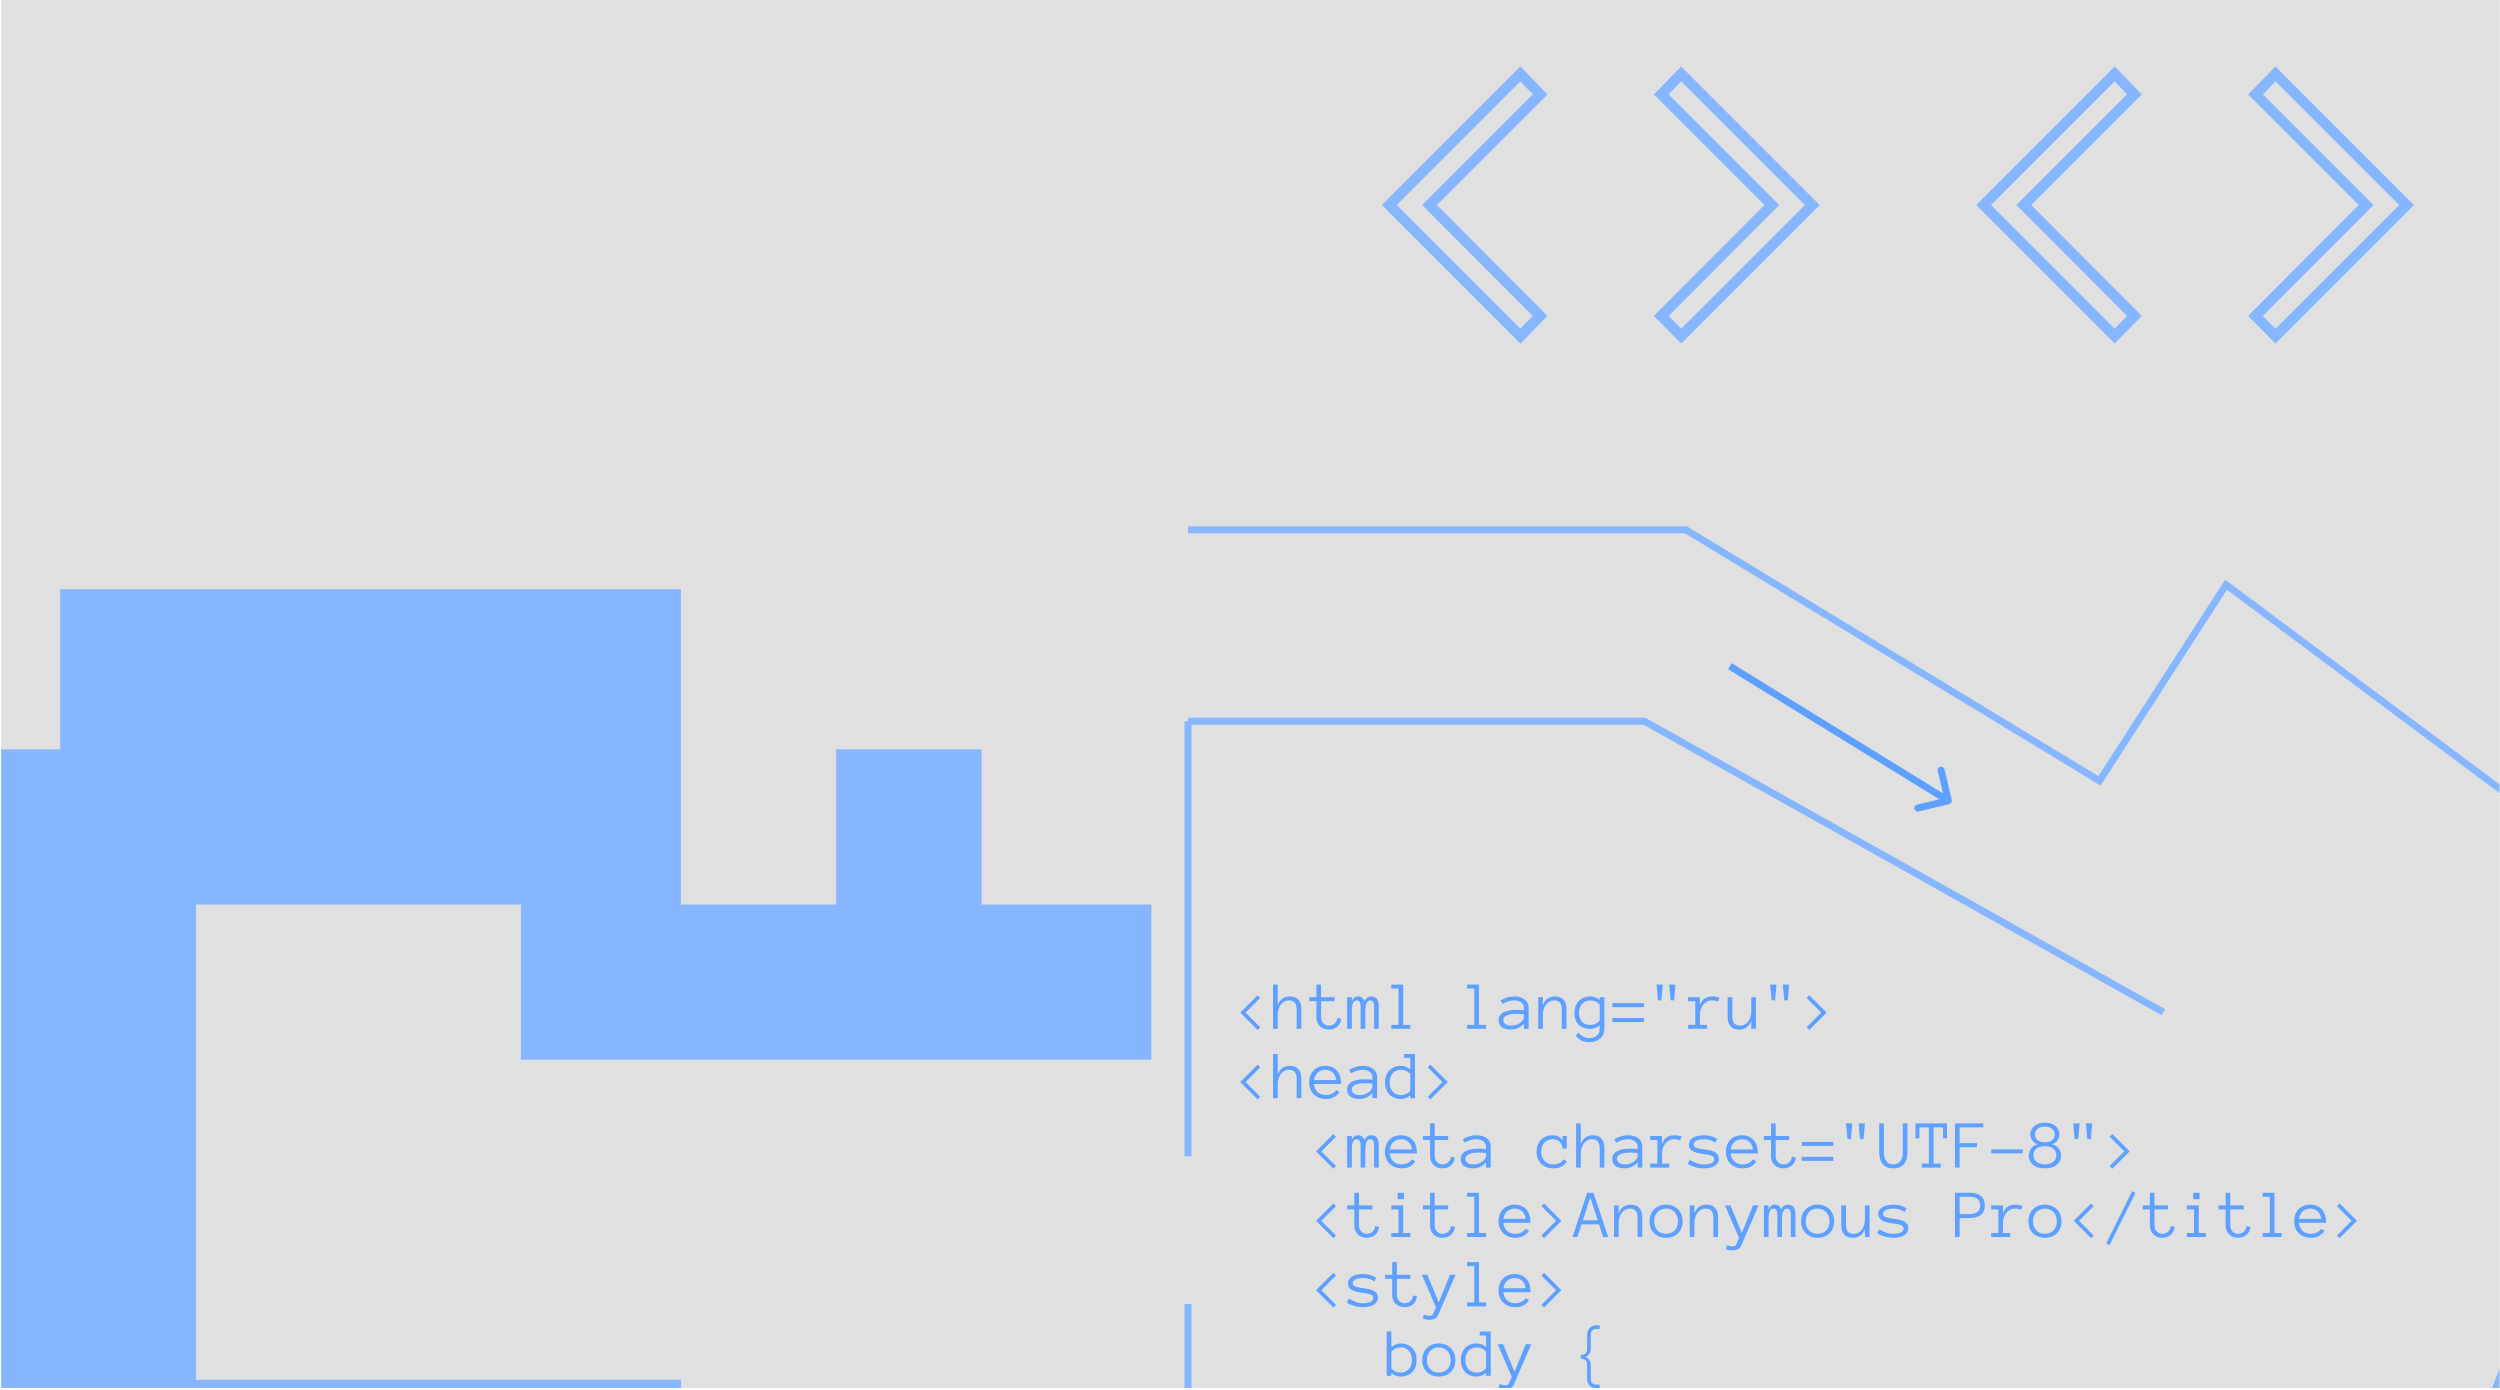 <svg width="1441" height="801" viewBox="0 0 1441 801" fill="none" xmlns="http://www.w3.org/2000/svg">
<g clip-path="url(#clip0_268_3584)">
<rect width="1440" height="800" transform="translate(0.715 0.04)" fill="#DEDEDE"/>
<g clip-path="url(#clip1_268_3584)">
<rect width="1450.76" height="10980.4" transform="translate(0.715 -7291.94)" fill="#E0E0E0"/>
<path d="M-787.129 431.915V521.37H-697.679V610.824H-337.086V703.073H-155.391V890.368H-68.737V1072.07H-155.391V974.232H-337.086V1072.07V1158.73V1337.64H-515.985V1248.19H-697.679V1337.64H-787.129V1424.3H-155.391V1248.19H-68.737V1424.3H112.957V1248.19H219.179V1555.68H300.242V1522.14V1337.64H481.937V1158.73H663.631V890.368H481.937V985.414H300.242V890.368H392.487V795.323H112.957V521.37H300.242V610.824H663.631V521.37H565.796V431.915H481.937V521.37H392.487V339.666H34.689V431.915H-68.737V521.37H-515.985V431.915H-787.129Z" fill="#85B6FF"/>
<mask id="path-2-outside-1_268_3584" maskUnits="userSpaceOnUse" x="796.431" y="37.713" width="253" height="161" fill="black">
<rect fill="white" x="796.431" y="37.713" width="253" height="161"/>
<path d="M887.723 182.072L876.359 193.731L800.799 118.17L876.359 42.61L887.723 54.416L823.969 118.17L887.723 182.072ZM1044.6 118.17L969.039 193.731L957.528 182.072L1021.28 118.17L957.528 54.416L969.039 42.61L1044.6 118.17Z"/>
</mask>
<path d="M887.723 182.072L889.887 184.181L891.968 182.047L889.862 179.937L887.723 182.072ZM876.359 193.731L874.222 195.868L876.387 198.033L878.524 195.84L876.359 193.731ZM800.799 118.17L798.662 116.033L796.525 118.17L798.662 120.307L800.799 118.17ZM876.359 42.61L878.537 40.514L876.4 38.294L874.222 40.473L876.359 42.61ZM887.723 54.416L889.86 56.553L891.957 54.456L889.9 52.32L887.723 54.416ZM823.969 118.17L821.832 116.033L819.697 118.168L821.829 120.305L823.969 118.17ZM885.558 179.962L874.195 191.621L878.524 195.84L889.887 184.181L885.558 179.962ZM878.496 191.593L802.936 116.033L798.662 120.307L874.222 195.868L878.496 191.593ZM802.936 120.307L878.496 44.747L874.222 40.473L798.662 116.033L802.936 120.307ZM874.182 44.706L885.545 56.512L889.9 52.32L878.537 40.514L874.182 44.706ZM885.586 52.279L821.832 116.033L826.106 120.307L889.86 56.553L885.586 52.279ZM821.829 120.305L885.583 184.207L889.862 179.937L826.108 116.035L821.829 120.305ZM1044.6 118.17L1046.74 120.307L1048.87 118.17L1046.74 116.033L1044.6 118.17ZM969.039 193.731L966.888 195.854L969.025 198.019L971.176 195.868L969.039 193.731ZM957.528 182.072L955.388 179.937L953.269 182.061L955.377 184.195L957.528 182.072ZM1021.28 118.17L1023.42 120.305L1025.55 118.168L1023.42 116.033L1021.28 118.17ZM957.528 54.416L955.364 52.306L953.28 54.443L955.391 56.553L957.528 54.416ZM969.039 42.61L971.176 40.473L969.012 38.308L966.875 40.5L969.039 42.61ZM1042.46 116.033L966.902 191.593L971.176 195.868L1046.74 120.307L1042.46 116.033ZM971.19 191.607L959.678 179.948L955.377 184.195L966.888 195.854L971.19 191.607ZM959.667 184.207L1023.42 120.305L1019.14 116.035L955.388 179.937L959.667 184.207ZM1023.42 116.033L959.665 52.279L955.391 56.553L1019.14 120.307L1023.42 116.033ZM959.692 56.526L971.203 44.72L966.875 40.5L955.364 52.306L959.692 56.526ZM966.902 44.747L1042.46 120.307L1046.74 116.033L971.176 40.473L966.902 44.747Z" fill="#85B6FF" mask="url(#path-2-outside-1_268_3584)"/>
<mask id="path-4-outside-2_268_3584" maskUnits="userSpaceOnUse" x="1138.97" y="37.713" width="253" height="161" fill="black">
<rect fill="white" x="1138.97" y="37.713" width="253" height="161"/>
<path d="M1230.26 182.072L1218.9 193.731L1143.34 118.17L1218.9 42.61L1230.26 54.416L1166.51 118.17L1230.26 182.072ZM1387.14 118.17L1311.58 193.731L1300.07 182.072L1363.82 118.17L1300.07 54.416L1311.58 42.61L1387.14 118.17Z"/>
</mask>
<path d="M1230.26 182.072L1232.43 184.181L1234.51 182.047L1232.4 179.937L1230.26 182.072ZM1218.9 193.731L1216.76 195.868L1218.93 198.033L1221.06 195.84L1218.9 193.731ZM1143.34 118.17L1141.2 116.033L1139.07 118.17L1141.2 120.307L1143.34 118.17ZM1218.9 42.61L1221.08 40.514L1218.94 38.294L1216.76 40.473L1218.9 42.61ZM1230.26 54.416L1232.4 56.553L1234.5 54.456L1232.44 52.32L1230.26 54.416ZM1166.51 118.17L1164.37 116.033L1162.24 118.168L1164.37 120.305L1166.51 118.17ZM1228.1 179.962L1216.74 191.621L1221.06 195.84L1232.43 184.181L1228.1 179.962ZM1221.04 191.593L1145.48 116.033L1141.2 120.307L1216.76 195.868L1221.04 191.593ZM1145.48 120.307L1221.04 44.747L1216.76 40.473L1141.2 116.033L1145.48 120.307ZM1216.72 44.706L1228.09 56.512L1232.44 52.32L1221.08 40.514L1216.72 44.706ZM1228.13 52.279L1164.37 116.033L1168.65 120.307L1232.4 56.553L1228.13 52.279ZM1164.37 120.305L1228.12 184.207L1232.4 179.937L1168.65 116.035L1164.37 120.305ZM1387.14 118.17L1389.28 120.307L1391.41 118.17L1389.28 116.033L1387.14 118.17ZM1311.58 193.731L1309.43 195.854L1311.57 198.019L1313.72 195.868L1311.58 193.731ZM1300.07 182.072L1297.93 179.937L1295.81 182.061L1297.92 184.195L1300.07 182.072ZM1363.82 118.17L1365.96 120.305L1368.09 118.168L1365.96 116.033L1363.82 118.17ZM1300.07 54.416L1297.9 52.306L1295.82 54.443L1297.93 56.553L1300.07 54.416ZM1311.58 42.61L1313.72 40.473L1311.55 38.308L1309.42 40.5L1311.58 42.61ZM1385 116.033L1309.44 191.593L1313.72 195.868L1389.28 120.307L1385 116.033ZM1313.73 191.607L1302.22 179.948L1297.92 184.195L1309.43 195.854L1313.73 191.607ZM1302.21 184.207L1365.96 120.305L1361.68 116.035L1297.93 179.937L1302.21 184.207ZM1365.96 116.033L1302.21 52.279L1297.93 56.553L1361.69 120.307L1365.96 116.033ZM1302.23 56.526L1313.74 44.72L1309.42 40.5L1297.9 52.306L1302.23 56.526ZM1309.44 44.747L1385 120.307L1389.28 116.033L1313.72 40.473L1309.44 44.747Z" fill="#85B6FF" mask="url(#path-4-outside-2_268_3584)"/>
<path d="M684.789 305.411H971.791L1210.15 450.093L1283.12 337.022L1542.15 530.337L1298.92 1163.78H684.789V751.616M684.789 666.509V415.691M684.789 428.209V415.691M684.789 415.691L947.795 415.691L1246.96 583.473M786.942 1067.56H985.168" stroke="#85B6FF" stroke-width="4.03"/>
<path d="M1123.5 463.53C1124.59 463.273 1125.26 462.186 1125 461.104L1120.81 443.46C1120.55 442.378 1119.46 441.709 1118.38 441.966C1117.3 442.223 1116.63 443.309 1116.89 444.392L1120.61 460.075L1104.93 463.802C1103.85 464.059 1103.18 465.145 1103.43 466.228C1103.69 467.31 1104.78 467.98 1105.86 467.722L1123.5 463.53ZM996.047 385.71L1121.98 463.285L1124.1 459.854L998.161 382.279L996.047 385.71Z" fill="#5DA0FF"/>
<path d="M726.391 592.121L724.887 593.664L714.887 583.664L724.887 573.664L726.391 575.227L717.953 583.664L726.391 592.121ZM750.082 593H747.387V581.77C747.387 580.142 747.035 578.879 746.332 577.98C745.629 577.082 744.49 576.633 742.914 576.633C741.924 576.633 741.026 576.861 740.219 577.316C739.424 577.772 738.747 578.384 738.188 579.152C737.628 579.908 737.198 580.78 736.898 581.77C736.612 582.746 736.469 583.768 736.469 584.836V593H733.793V567.512H736.469V579.367C737.758 576.034 740.056 574.367 743.363 574.367C747.842 574.367 750.082 576.835 750.082 581.77V593ZM773.07 587.199C772.862 589.113 772.107 590.637 770.805 591.77C769.516 592.889 767.901 593.449 765.961 593.449C764.893 593.449 763.917 593.273 763.031 592.922C762.146 592.57 761.391 592.082 760.766 591.457C760.141 590.832 759.652 590.083 759.301 589.211C758.962 588.326 758.793 587.362 758.793 586.32V577.082H754.672V574.797H758.793V567.512H761.469V574.797H769.223V577.082H761.469V586.32C761.469 586.984 761.573 587.609 761.781 588.195C762.003 588.781 762.302 589.296 762.68 589.738C763.07 590.181 763.539 590.533 764.086 590.793C764.633 591.04 765.258 591.164 765.961 591.164C767.289 591.164 768.396 590.754 769.281 589.934C770.18 589.1 770.694 588.026 770.824 586.711L773.07 587.199ZM794.711 593H792.035V579.914C792.035 578.872 791.853 578.065 791.488 577.492C791.124 576.919 790.596 576.633 789.906 576.633C788.891 576.633 788.142 577.167 787.66 578.234C787.191 579.302 786.957 580.799 786.957 582.727V593H784.262V579.914C784.262 578.872 784.073 578.065 783.695 577.492C783.331 576.919 782.803 576.633 782.113 576.633C781.475 576.633 780.967 576.822 780.59 577.199C780.212 577.577 779.913 578.059 779.691 578.645C779.483 579.23 779.346 579.882 779.281 580.598C779.216 581.314 779.184 582.023 779.184 582.727V593H776.508V574.797H779.184V577.434C779.743 575.389 780.961 574.367 782.836 574.367C784.62 574.367 785.831 575.259 786.469 577.043C787.354 575.259 788.604 574.367 790.219 574.367C791.768 574.367 792.901 574.829 793.617 575.754C794.346 576.665 794.711 578.052 794.711 579.914V593ZM812.895 593H801.977V590.715H806.098V569.797H801.977V567.512H808.793V590.715H812.895V593ZM856.566 593H845.648V590.715H849.77V569.797H845.648V567.512H852.465V590.715H856.566V593ZM863.812 588.078C863.812 586.932 864.099 585.975 864.672 585.207C865.245 584.426 865.993 583.814 866.918 583.371C867.855 582.915 868.923 582.59 870.121 582.395C871.332 582.186 872.562 582.082 873.812 582.082C874.294 582.082 874.724 582.089 875.102 582.102C875.492 582.115 875.857 582.134 876.195 582.16C876.547 582.186 876.898 582.219 877.25 582.258C877.602 582.297 877.986 582.342 878.402 582.395V581.086C878.402 580.201 878.207 579.471 877.816 578.898C877.439 578.326 876.97 577.876 876.41 577.551C875.85 577.212 875.264 576.978 874.652 576.848C874.04 576.704 873.52 576.633 873.09 576.633C871.736 576.633 870.486 576.815 869.34 577.18C868.194 577.544 867.126 578.033 866.137 578.645L864.926 576.633C866.02 575.969 867.243 575.428 868.598 575.012C869.965 574.582 871.462 574.367 873.09 574.367C874.079 574.367 875.049 574.497 876 574.758C876.964 575.005 877.823 575.396 878.578 575.93C879.346 576.451 879.958 577.141 880.414 578C880.87 578.859 881.098 579.888 881.098 581.086V593H878.402V589.953C877.934 590.539 877.4 591.053 876.801 591.496C876.215 591.939 875.596 592.303 874.945 592.59C874.294 592.863 873.643 593.072 872.992 593.215C872.341 593.371 871.723 593.449 871.137 593.449C868.728 593.449 866.905 592.987 865.668 592.062C864.431 591.138 863.812 589.81 863.812 588.078ZM871.137 591.164C872.257 591.164 873.259 591.001 874.145 590.676C875.043 590.337 875.805 589.921 876.43 589.426C877.055 588.931 877.536 588.404 877.875 587.844C878.227 587.284 878.402 586.776 878.402 586.32V584.602C877.53 584.471 876.69 584.4 875.883 584.387C875.089 584.374 874.398 584.367 873.812 584.367C872.849 584.367 871.918 584.432 871.02 584.562C870.134 584.693 869.359 584.908 868.695 585.207C868.031 585.493 867.497 585.871 867.094 586.34C866.69 586.809 866.488 587.388 866.488 588.078C866.488 588.846 866.859 589.556 867.602 590.207C868.357 590.845 869.535 591.164 871.137 591.164ZM902.934 593H900.238V581.77C900.238 580.142 899.887 578.879 899.184 577.98C898.48 577.082 897.341 576.633 895.766 576.633C894.776 576.633 893.878 576.861 893.07 577.316C892.276 577.772 891.599 578.384 891.039 579.152C890.479 579.908 890.049 580.78 889.75 581.77C889.464 582.746 889.32 583.768 889.32 584.836V593H886.645V574.797H889.32V579.367C890.609 576.034 892.908 574.367 896.215 574.367C900.694 574.367 902.934 576.835 902.934 581.77V593ZM924.77 592.805C924.77 594.055 924.555 595.168 924.125 596.145C923.695 597.121 923.09 597.948 922.309 598.625C921.54 599.302 920.629 599.816 919.574 600.168C918.533 600.533 917.367 600.715 916.078 600.715C914.268 600.715 912.725 600.376 911.449 599.699C910.186 599.022 909.092 598.046 908.168 596.77L910.043 595.324C910.603 596.171 911.41 596.88 912.465 597.453C913.52 598.026 914.724 598.312 916.078 598.312C917.927 598.312 919.385 597.844 920.453 596.906C921.534 595.982 922.074 594.641 922.074 592.883V590.93C920.486 592.336 918.676 593.039 916.645 593.039C913.793 593.039 911.553 592.225 909.926 590.598C908.298 588.97 907.484 586.743 907.484 583.918C907.484 582.538 907.693 581.268 908.109 580.109C908.539 578.938 909.145 577.928 909.926 577.082C910.72 576.223 911.684 575.559 912.816 575.09C913.949 574.608 915.225 574.367 916.645 574.367C917.634 574.367 918.591 574.543 919.516 574.895C920.453 575.233 921.306 575.747 922.074 576.438V574.797H924.77V592.805ZM922.074 579.035C921.306 578.189 920.46 577.577 919.535 577.199C918.624 576.822 917.66 576.633 916.645 576.633C915.577 576.633 914.633 576.822 913.812 577.199C913.005 577.577 912.335 578.091 911.801 578.742C911.267 579.393 910.857 580.168 910.57 581.066C910.297 581.952 910.16 582.902 910.16 583.918C910.16 586.001 910.701 587.661 911.781 588.898C912.862 590.135 914.483 590.754 916.645 590.754C917.66 590.754 918.624 590.565 919.535 590.188C920.46 589.797 921.306 589.172 922.074 588.312V579.035ZM947.562 580.52H929.359V578.195H947.562V580.52ZM947.562 589.113H929.359V586.828H947.562V589.113ZM965.746 567.512L964.965 576.594H962.953L962.113 567.512H965.746ZM958.48 567.512L957.641 576.594H955.668L954.828 567.512H958.48ZM990.238 577.355C989.275 576.874 988.129 576.633 986.801 576.633C985.707 576.633 984.73 576.867 983.871 577.336C983.012 577.805 982.283 578.423 981.684 579.191C981.085 579.947 980.622 580.819 980.297 581.809C979.984 582.785 979.828 583.794 979.828 584.836V590.715H983.949V593H973.031V590.715H977.152V577.082H973.031V574.797H979.828V579.367C981.052 576.034 983.376 574.367 986.801 574.367C987.725 574.367 988.526 574.426 989.203 574.543C989.893 574.66 990.531 574.868 991.117 575.168L990.238 577.355ZM995.824 574.797H998.5V586.047C998.5 587.674 998.852 588.938 999.555 589.836C1000.27 590.721 1001.42 591.164 1002.99 591.164C1003.98 591.164 1004.87 590.936 1005.67 590.48C1006.46 590.025 1007.14 589.419 1007.7 588.664C1008.26 587.896 1008.68 587.023 1008.97 586.047C1009.27 585.057 1009.42 584.029 1009.42 582.961V574.797H1012.11V593H1009.42V588.449C1008.14 591.783 1005.85 593.449 1002.54 593.449C998.064 593.449 995.824 590.982 995.824 586.047V574.797ZM1031.25 567.512L1030.47 576.594H1028.46L1027.62 567.512H1031.25ZM1023.99 567.512L1023.15 576.594H1021.18L1020.34 567.512H1023.99ZM1052.86 583.664L1042.86 593.664L1041.33 592.121L1049.77 583.664L1041.33 575.227L1042.86 573.664L1052.86 583.664ZM726.391 632.121L724.887 633.664L714.887 623.664L724.887 613.664L726.391 615.227L717.953 623.664L726.391 632.121ZM750.082 633H747.387V621.77C747.387 620.142 747.035 618.879 746.332 617.98C745.629 617.082 744.49 616.633 742.914 616.633C741.924 616.633 741.026 616.861 740.219 617.316C739.424 617.772 738.747 618.384 738.188 619.152C737.628 619.908 737.198 620.78 736.898 621.77C736.612 622.746 736.469 623.768 736.469 624.836V633H733.793V607.512H736.469V619.367C737.758 616.034 740.056 614.367 743.363 614.367C747.842 614.367 750.082 616.835 750.082 621.77V633ZM757.348 624.836C757.543 626.763 758.246 628.299 759.457 629.445C760.668 630.591 762.243 631.164 764.184 631.164C765.551 631.164 766.768 630.884 767.836 630.324C768.904 629.764 769.704 629.068 770.238 628.234L772.113 629.523C771.202 630.799 770.115 631.776 768.852 632.453C767.589 633.117 766.033 633.449 764.184 633.449C762.777 633.449 761.488 633.215 760.316 632.746C759.145 632.277 758.129 631.626 757.27 630.793C756.423 629.947 755.766 628.944 755.297 627.785C754.828 626.626 754.594 625.337 754.594 623.918C754.594 622.538 754.802 621.268 755.219 620.109C755.648 618.938 756.26 617.928 757.055 617.082C757.862 616.223 758.839 615.559 759.984 615.09C761.13 614.608 762.413 614.367 763.832 614.367C765.382 614.367 766.736 614.628 767.895 615.148C769.053 615.669 770.017 616.392 770.785 617.316C771.566 618.228 772.139 619.322 772.504 620.598C772.882 621.874 773.07 623.286 773.07 624.836H757.348ZM770.238 622.551C769.939 620.559 769.216 619.074 768.07 618.098C766.924 617.121 765.512 616.633 763.832 616.633C762.973 616.633 762.178 616.776 761.449 617.062C760.72 617.336 760.076 617.733 759.516 618.254C758.956 618.775 758.487 619.406 758.109 620.148C757.732 620.878 757.491 621.678 757.387 622.551H770.238ZM776.469 628.078C776.469 626.932 776.755 625.975 777.328 625.207C777.901 624.426 778.65 623.814 779.574 623.371C780.512 622.915 781.579 622.59 782.777 622.395C783.988 622.186 785.219 622.082 786.469 622.082C786.951 622.082 787.38 622.089 787.758 622.102C788.148 622.115 788.513 622.134 788.852 622.16C789.203 622.186 789.555 622.219 789.906 622.258C790.258 622.297 790.642 622.342 791.059 622.395V621.086C791.059 620.201 790.863 619.471 790.473 618.898C790.095 618.326 789.626 617.876 789.066 617.551C788.507 617.212 787.921 616.978 787.309 616.848C786.697 616.704 786.176 616.633 785.746 616.633C784.392 616.633 783.142 616.815 781.996 617.18C780.85 617.544 779.783 618.033 778.793 618.645L777.582 616.633C778.676 615.969 779.9 615.428 781.254 615.012C782.621 614.582 784.118 614.367 785.746 614.367C786.736 614.367 787.706 614.497 788.656 614.758C789.62 615.005 790.479 615.396 791.234 615.93C792.003 616.451 792.615 617.141 793.07 618C793.526 618.859 793.754 619.888 793.754 621.086V633H791.059V629.953C790.59 630.539 790.056 631.053 789.457 631.496C788.871 631.939 788.253 632.303 787.602 632.59C786.951 632.863 786.299 633.072 785.648 633.215C784.997 633.371 784.379 633.449 783.793 633.449C781.384 633.449 779.561 632.987 778.324 632.062C777.087 631.138 776.469 629.81 776.469 628.078ZM783.793 631.164C784.913 631.164 785.915 631.001 786.801 630.676C787.699 630.337 788.461 629.921 789.086 629.426C789.711 628.931 790.193 628.404 790.531 627.844C790.883 627.284 791.059 626.776 791.059 626.32V624.602C790.186 624.471 789.346 624.4 788.539 624.387C787.745 624.374 787.055 624.367 786.469 624.367C785.505 624.367 784.574 624.432 783.676 624.562C782.79 624.693 782.016 624.908 781.352 625.207C780.688 625.493 780.154 625.871 779.75 626.34C779.346 626.809 779.145 627.388 779.145 628.078C779.145 628.846 779.516 629.556 780.258 630.207C781.013 630.845 782.191 631.164 783.793 631.164ZM815.59 633H812.895V631.32C812.126 632.01 811.28 632.538 810.355 632.902C809.444 633.267 808.507 633.449 807.543 633.449C806.098 633.449 804.802 633.215 803.656 632.746C802.51 632.277 801.54 631.626 800.746 630.793C799.965 629.947 799.359 628.938 798.93 627.766C798.513 626.594 798.305 625.311 798.305 623.918C798.305 622.538 798.513 621.262 798.93 620.09C799.359 618.905 799.965 617.896 800.746 617.062C801.54 616.216 802.51 615.559 803.656 615.09C804.802 614.608 806.098 614.367 807.543 614.367C808.507 614.367 809.444 614.543 810.355 614.895C811.28 615.233 812.126 615.747 812.895 616.438V609.797H809.262V607.512H815.59V633ZM812.895 619.035C812.126 618.189 811.286 617.577 810.375 617.199C809.477 616.822 808.52 616.633 807.504 616.633C806.436 616.633 805.492 616.822 804.672 617.199C803.865 617.577 803.188 618.091 802.641 618.742C802.094 619.393 801.677 620.161 801.391 621.047C801.117 621.919 800.98 622.876 800.98 623.918C800.98 624.96 801.117 625.923 801.391 626.809C801.677 627.681 802.094 628.443 802.641 629.094C803.188 629.745 803.865 630.259 804.672 630.637C805.492 631.014 806.436 631.203 807.504 631.203C809.561 631.203 811.358 630.389 812.895 628.762V619.035ZM834.496 623.664L824.496 633.664L822.973 632.121L831.41 623.664L822.973 615.227L824.496 613.664L834.496 623.664ZM770.062 672.121L768.559 673.664L758.559 663.664L768.559 653.664L770.062 655.227L761.625 663.664L770.062 672.121ZM794.711 673H792.035V659.914C792.035 658.872 791.853 658.065 791.488 657.492C791.124 656.919 790.596 656.633 789.906 656.633C788.891 656.633 788.142 657.167 787.66 658.234C787.191 659.302 786.957 660.799 786.957 662.727V673H784.262V659.914C784.262 658.872 784.073 658.065 783.695 657.492C783.331 656.919 782.803 656.633 782.113 656.633C781.475 656.633 780.967 656.822 780.59 657.199C780.212 657.577 779.913 658.059 779.691 658.645C779.483 659.23 779.346 659.882 779.281 660.598C779.216 661.314 779.184 662.023 779.184 662.727V673H776.508V654.797H779.184V657.434C779.743 655.389 780.961 654.367 782.836 654.367C784.62 654.367 785.831 655.259 786.469 657.043C787.354 655.259 788.604 654.367 790.219 654.367C791.768 654.367 792.901 654.829 793.617 655.754C794.346 656.665 794.711 658.052 794.711 659.914V673ZM801.02 664.836C801.215 666.763 801.918 668.299 803.129 669.445C804.34 670.591 805.915 671.164 807.855 671.164C809.223 671.164 810.44 670.884 811.508 670.324C812.576 669.764 813.376 669.068 813.91 668.234L815.785 669.523C814.874 670.799 813.786 671.776 812.523 672.453C811.26 673.117 809.704 673.449 807.855 673.449C806.449 673.449 805.16 673.215 803.988 672.746C802.816 672.277 801.801 671.626 800.941 670.793C800.095 669.947 799.438 668.944 798.969 667.785C798.5 666.626 798.266 665.337 798.266 663.918C798.266 662.538 798.474 661.268 798.891 660.109C799.32 658.938 799.932 657.928 800.727 657.082C801.534 656.223 802.51 655.559 803.656 655.09C804.802 654.608 806.085 654.367 807.504 654.367C809.053 654.367 810.408 654.628 811.566 655.148C812.725 655.669 813.689 656.392 814.457 657.316C815.238 658.228 815.811 659.322 816.176 660.598C816.553 661.874 816.742 663.286 816.742 664.836H801.02ZM813.91 662.551C813.611 660.559 812.888 659.074 811.742 658.098C810.596 657.121 809.184 656.633 807.504 656.633C806.645 656.633 805.85 656.776 805.121 657.062C804.392 657.336 803.747 657.733 803.188 658.254C802.628 658.775 802.159 659.406 801.781 660.148C801.404 660.878 801.163 661.678 801.059 662.551H813.91ZM838.578 667.199C838.37 669.113 837.615 670.637 836.312 671.77C835.023 672.889 833.409 673.449 831.469 673.449C830.401 673.449 829.424 673.273 828.539 672.922C827.654 672.57 826.898 672.082 826.273 671.457C825.648 670.832 825.16 670.083 824.809 669.211C824.47 668.326 824.301 667.362 824.301 666.32V657.082H820.18V654.797H824.301V647.512H826.977V654.797H834.73V657.082H826.977V666.32C826.977 666.984 827.081 667.609 827.289 668.195C827.51 668.781 827.81 669.296 828.188 669.738C828.578 670.181 829.047 670.533 829.594 670.793C830.141 671.04 830.766 671.164 831.469 671.164C832.797 671.164 833.904 670.754 834.789 669.934C835.688 669.1 836.202 668.026 836.332 666.711L838.578 667.199ZM841.977 668.078C841.977 666.932 842.263 665.975 842.836 665.207C843.409 664.426 844.158 663.814 845.082 663.371C846.02 662.915 847.087 662.59 848.285 662.395C849.496 662.186 850.727 662.082 851.977 662.082C852.458 662.082 852.888 662.089 853.266 662.102C853.656 662.115 854.021 662.134 854.359 662.16C854.711 662.186 855.062 662.219 855.414 662.258C855.766 662.297 856.15 662.342 856.566 662.395V661.086C856.566 660.201 856.371 659.471 855.98 658.898C855.603 658.326 855.134 657.876 854.574 657.551C854.014 657.212 853.428 656.978 852.816 656.848C852.204 656.704 851.684 656.633 851.254 656.633C849.9 656.633 848.65 656.815 847.504 657.18C846.358 657.544 845.29 658.033 844.301 658.645L843.09 656.633C844.184 655.969 845.408 655.428 846.762 655.012C848.129 654.582 849.626 654.367 851.254 654.367C852.243 654.367 853.214 654.497 854.164 654.758C855.128 655.005 855.987 655.396 856.742 655.93C857.51 656.451 858.122 657.141 858.578 658C859.034 658.859 859.262 659.888 859.262 661.086V673H856.566V669.953C856.098 670.539 855.564 671.053 854.965 671.496C854.379 671.939 853.76 672.303 853.109 672.59C852.458 672.863 851.807 673.072 851.156 673.215C850.505 673.371 849.887 673.449 849.301 673.449C846.892 673.449 845.069 672.987 843.832 672.062C842.595 671.138 841.977 669.81 841.977 668.078ZM849.301 671.164C850.421 671.164 851.423 671.001 852.309 670.676C853.207 670.337 853.969 669.921 854.594 669.426C855.219 668.931 855.701 668.404 856.039 667.844C856.391 667.284 856.566 666.776 856.566 666.32V664.602C855.694 664.471 854.854 664.4 854.047 664.387C853.253 664.374 852.562 664.367 851.977 664.367C851.013 664.367 850.082 664.432 849.184 664.562C848.298 664.693 847.523 664.908 846.859 665.207C846.195 665.493 845.661 665.871 845.258 666.34C844.854 666.809 844.652 667.388 844.652 668.078C844.652 668.846 845.023 669.556 845.766 670.207C846.521 670.845 847.699 671.164 849.301 671.164ZM903.207 669.523C902.439 670.721 901.384 671.678 900.043 672.395C898.715 673.098 897.133 673.449 895.297 673.449C893.878 673.449 892.576 673.215 891.391 672.746C890.206 672.277 889.19 671.626 888.344 670.793C887.51 669.947 886.859 668.944 886.391 667.785C885.922 666.626 885.688 665.337 885.688 663.918C885.688 662.538 885.902 661.262 886.332 660.09C886.762 658.905 887.374 657.896 888.168 657.062C888.962 656.216 889.932 655.559 891.078 655.09C892.237 654.608 893.52 654.367 894.926 654.367C895.486 654.367 896.059 654.432 896.645 654.562C897.23 654.693 897.784 654.895 898.305 655.168C898.826 655.428 899.294 655.747 899.711 656.125C900.128 656.49 900.44 656.926 900.648 657.434V654.797H903.051V662.082H900.648C900.648 661.275 900.499 660.539 900.199 659.875C899.913 659.211 899.516 658.638 899.008 658.156C898.5 657.674 897.895 657.303 897.191 657.043C896.488 656.77 895.733 656.633 894.926 656.633C893.832 656.633 892.875 656.822 892.055 657.199C891.247 657.577 890.57 658.091 890.023 658.742C889.477 659.393 889.06 660.161 888.773 661.047C888.5 661.919 888.363 662.876 888.363 663.918C888.363 664.96 888.52 665.923 888.832 666.809C889.158 667.681 889.62 668.436 890.219 669.074C890.831 669.712 891.56 670.22 892.406 670.598C893.266 670.975 894.229 671.164 895.297 671.164C896.651 671.164 897.855 670.897 898.91 670.363C899.965 669.829 900.772 669.12 901.332 668.234L903.207 669.523ZM924.77 673H922.074V661.77C922.074 660.142 921.723 658.879 921.02 657.98C920.316 657.082 919.177 656.633 917.602 656.633C916.612 656.633 915.714 656.861 914.906 657.316C914.112 657.772 913.435 658.384 912.875 659.152C912.315 659.908 911.885 660.78 911.586 661.77C911.299 662.746 911.156 663.768 911.156 664.836V673H908.48V647.512H911.156V659.367C912.445 656.034 914.743 654.367 918.051 654.367C922.53 654.367 924.77 656.835 924.77 661.77V673ZM929.32 668.078C929.32 666.932 929.607 665.975 930.18 665.207C930.753 664.426 931.501 663.814 932.426 663.371C933.363 662.915 934.431 662.59 935.629 662.395C936.84 662.186 938.07 662.082 939.32 662.082C939.802 662.082 940.232 662.089 940.609 662.102C941 662.115 941.365 662.134 941.703 662.16C942.055 662.186 942.406 662.219 942.758 662.258C943.109 662.297 943.493 662.342 943.91 662.395V661.086C943.91 660.201 943.715 659.471 943.324 658.898C942.947 658.326 942.478 657.876 941.918 657.551C941.358 657.212 940.772 656.978 940.16 656.848C939.548 656.704 939.027 656.633 938.598 656.633C937.243 656.633 935.993 656.815 934.848 657.18C933.702 657.544 932.634 658.033 931.645 658.645L930.434 656.633C931.527 655.969 932.751 655.428 934.105 655.012C935.473 654.582 936.97 654.367 938.598 654.367C939.587 654.367 940.557 654.497 941.508 654.758C942.471 655.005 943.331 655.396 944.086 655.93C944.854 656.451 945.466 657.141 945.922 658C946.378 658.859 946.605 659.888 946.605 661.086V673H943.91V669.953C943.441 670.539 942.908 671.053 942.309 671.496C941.723 671.939 941.104 672.303 940.453 672.59C939.802 672.863 939.151 673.072 938.5 673.215C937.849 673.371 937.23 673.449 936.645 673.449C934.236 673.449 932.413 672.987 931.176 672.062C929.939 671.138 929.32 669.81 929.32 668.078ZM936.645 671.164C937.764 671.164 938.767 671.001 939.652 670.676C940.551 670.337 941.312 669.921 941.938 669.426C942.562 668.931 943.044 668.404 943.383 667.844C943.734 667.284 943.91 666.776 943.91 666.32V664.602C943.038 664.471 942.198 664.4 941.391 664.387C940.596 664.374 939.906 664.367 939.32 664.367C938.357 664.367 937.426 664.432 936.527 664.562C935.642 664.693 934.867 664.908 934.203 665.207C933.539 665.493 933.005 665.871 932.602 666.34C932.198 666.809 931.996 667.388 931.996 668.078C931.996 668.846 932.367 669.556 933.109 670.207C933.865 670.845 935.043 671.164 936.645 671.164ZM968.402 657.355C967.439 656.874 966.293 656.633 964.965 656.633C963.871 656.633 962.895 656.867 962.035 657.336C961.176 657.805 960.447 658.423 959.848 659.191C959.249 659.947 958.786 660.819 958.461 661.809C958.148 662.785 957.992 663.794 957.992 664.836V670.715H962.113V673H951.195V670.715H955.316V657.082H951.195V654.797H957.992V659.367C959.216 656.034 961.54 654.367 964.965 654.367C965.889 654.367 966.69 654.426 967.367 654.543C968.057 654.66 968.695 654.868 969.281 655.168L968.402 657.355ZM990.746 667.961C990.746 669.029 990.479 669.914 989.945 670.617C989.411 671.32 988.721 671.88 987.875 672.297C987.042 672.714 986.104 673.007 985.062 673.176C984.034 673.358 983.025 673.449 982.035 673.449C980.382 673.449 978.734 673.208 977.094 672.727C975.453 672.245 974.034 671.613 972.836 670.832L974.027 668.527C975.368 669.374 976.69 670.025 977.992 670.48C979.294 670.936 980.642 671.164 982.035 671.164C986.059 671.164 988.07 670.122 988.07 668.039C988.07 667.531 987.901 667.121 987.562 666.809C987.237 666.483 986.794 666.223 986.234 666.027C985.674 665.819 985.03 665.656 984.301 665.539C983.585 665.422 982.829 665.311 982.035 665.207C981.02 665.064 980.01 664.895 979.008 664.699C978.005 664.504 977.087 664.211 976.254 663.82C975.434 663.43 974.77 662.909 974.262 662.258C973.767 661.607 973.52 660.747 973.52 659.68C973.52 658.768 973.747 657.98 974.203 657.316C974.672 656.652 975.29 656.099 976.059 655.656C976.84 655.214 977.751 654.888 978.793 654.68C979.835 654.471 980.915 654.367 982.035 654.367C983.637 654.367 985.069 654.556 986.332 654.934C987.595 655.298 988.734 655.826 989.75 656.516L988.676 658.605C987.634 657.876 986.579 657.368 985.512 657.082C984.444 656.783 983.285 656.633 982.035 656.633C981.475 656.633 980.85 656.685 980.16 656.789C979.483 656.88 978.852 657.049 978.266 657.297C977.68 657.531 977.185 657.844 976.781 658.234C976.391 658.612 976.195 659.094 976.195 659.68C976.195 660.188 976.358 660.598 976.684 660.91C977.022 661.21 977.471 661.464 978.031 661.672C978.591 661.867 979.229 662.023 979.945 662.141C980.674 662.258 981.436 662.368 982.23 662.473C983.22 662.616 984.216 662.785 985.219 662.98C986.234 663.176 987.152 663.462 987.973 663.84C988.806 664.217 989.477 664.732 989.984 665.383C990.492 666.034 990.746 666.893 990.746 667.961ZM997.543 664.836C997.738 666.763 998.441 668.299 999.652 669.445C1000.86 670.591 1002.44 671.164 1004.38 671.164C1005.75 671.164 1006.96 670.884 1008.03 670.324C1009.1 669.764 1009.9 669.068 1010.43 668.234L1012.31 669.523C1011.4 670.799 1010.31 671.776 1009.05 672.453C1007.78 673.117 1006.23 673.449 1004.38 673.449C1002.97 673.449 1001.68 673.215 1000.51 672.746C999.34 672.277 998.324 671.626 997.465 670.793C996.618 669.947 995.961 668.944 995.492 667.785C995.023 666.626 994.789 665.337 994.789 663.918C994.789 662.538 994.997 661.268 995.414 660.109C995.844 658.938 996.456 657.928 997.25 657.082C998.057 656.223 999.034 655.559 1000.18 655.09C1001.33 654.608 1002.61 654.367 1004.03 654.367C1005.58 654.367 1006.93 654.628 1008.09 655.148C1009.25 655.669 1010.21 656.392 1010.98 657.316C1011.76 658.228 1012.33 659.322 1012.7 660.598C1013.08 661.874 1013.27 663.286 1013.27 664.836H997.543ZM1010.43 662.551C1010.13 660.559 1009.41 659.074 1008.27 658.098C1007.12 657.121 1005.71 656.633 1004.03 656.633C1003.17 656.633 1002.37 656.776 1001.64 657.062C1000.92 657.336 1000.27 657.733 999.711 658.254C999.151 658.775 998.682 659.406 998.305 660.148C997.927 660.878 997.686 661.678 997.582 662.551H1010.43ZM1035.1 667.199C1034.89 669.113 1034.14 670.637 1032.84 671.77C1031.55 672.889 1029.93 673.449 1027.99 673.449C1026.92 673.449 1025.95 673.273 1025.06 672.922C1024.18 672.57 1023.42 672.082 1022.8 671.457C1022.17 670.832 1021.68 670.083 1021.33 669.211C1020.99 668.326 1020.82 667.362 1020.82 666.32V657.082H1016.7V654.797H1020.82V647.512H1023.5V654.797H1031.25V657.082H1023.5V666.32C1023.5 666.984 1023.6 667.609 1023.81 668.195C1024.03 668.781 1024.33 669.296 1024.71 669.738C1025.1 670.181 1025.57 670.533 1026.12 670.793C1026.66 671.04 1027.29 671.164 1027.99 671.164C1029.32 671.164 1030.43 670.754 1031.31 669.934C1032.21 669.1 1032.73 668.026 1032.86 666.711L1035.1 667.199ZM1056.74 660.52H1038.54V658.195H1056.74V660.52ZM1056.74 669.113H1038.54V666.828H1056.74V669.113ZM1074.93 647.512L1074.14 656.594H1072.13L1071.29 647.512H1074.93ZM1067.66 647.512L1066.82 656.594H1064.85L1064.01 647.512H1067.66ZM1099.46 663.918C1099.46 665.363 1099.29 666.672 1098.97 667.844C1098.66 669.016 1098.16 670.018 1097.48 670.852C1096.82 671.672 1095.97 672.31 1094.95 672.766C1093.92 673.221 1092.7 673.449 1091.29 673.449C1089.87 673.449 1088.65 673.221 1087.62 672.766C1086.61 672.31 1085.77 671.672 1085.1 670.852C1084.45 670.018 1083.96 669.009 1083.64 667.824C1083.32 666.639 1083.17 665.324 1083.17 663.879V647.512H1085.84V663.918C1085.84 664.686 1085.91 665.5 1086.04 666.359C1086.18 667.219 1086.45 668 1086.84 668.703C1087.24 669.406 1087.8 669.992 1088.5 670.461C1089.22 670.93 1090.15 671.164 1091.29 671.164C1092.44 671.164 1093.37 670.93 1094.09 670.461C1094.82 669.992 1095.38 669.406 1095.77 668.703C1096.17 668 1096.44 667.219 1096.57 666.359C1096.7 665.5 1096.76 664.686 1096.76 663.918V647.512H1099.46V663.918ZM1122.25 656.125H1119.96V649.797H1114.5V670.715H1118.6V673H1107.68V670.715H1111.8V649.797H1106.33V656.125H1104.05V647.512H1122.25V656.125ZM1143.13 649.797H1129.52V658.918H1139.55V661.203H1129.52V673H1126.84V647.512H1143.13V649.797ZM1165.92 664.797H1147.72V662.512H1165.92V664.797ZM1187.95 665.832C1187.95 667.173 1187.71 668.319 1187.23 669.27C1186.75 670.207 1186.08 670.988 1185.24 671.613C1184.4 672.238 1183.42 672.701 1182.29 673C1181.16 673.299 1179.95 673.449 1178.68 673.449C1177.37 673.449 1176.16 673.299 1175.04 673C1173.92 672.701 1172.94 672.238 1172.09 671.613C1171.26 670.988 1170.6 670.207 1170.12 669.27C1169.64 668.319 1169.4 667.173 1169.4 665.832C1169.4 665.142 1169.52 664.445 1169.77 663.742C1170.03 663.039 1170.39 662.388 1170.86 661.789C1171.35 661.177 1171.92 660.676 1172.6 660.285C1173.29 659.882 1174.05 659.628 1174.87 659.523C1174.15 659.445 1173.51 659.211 1172.95 658.82C1172.39 658.43 1171.92 657.974 1171.53 657.453C1171.15 656.932 1170.85 656.366 1170.63 655.754C1170.42 655.142 1170.32 654.556 1170.32 653.996C1170.32 652.85 1170.54 651.848 1171 650.988C1171.46 650.116 1172.07 649.393 1172.84 648.82C1173.6 648.247 1174.5 647.818 1175.51 647.531C1176.53 647.232 1177.58 647.082 1178.68 647.082C1179.77 647.082 1180.82 647.232 1181.84 647.531C1182.86 647.818 1183.75 648.247 1184.52 648.82C1185.28 649.393 1185.9 650.116 1186.35 650.988C1186.81 651.848 1187.04 652.85 1187.04 653.996C1187.04 654.556 1186.92 655.142 1186.7 655.754C1186.49 656.366 1186.2 656.932 1185.8 657.453C1185.43 657.974 1184.95 658.43 1184.38 658.82C1183.81 659.211 1183.15 659.445 1182.43 659.523C1183.26 659.628 1184.01 659.882 1184.69 660.285C1185.37 660.676 1185.95 661.177 1186.43 661.789C1186.91 662.388 1187.28 663.039 1187.54 663.742C1187.82 664.445 1187.95 665.142 1187.95 665.832ZM1184.36 653.996C1184.36 652.564 1183.85 651.438 1182.84 650.617C1181.82 649.784 1180.43 649.367 1178.68 649.367C1176.92 649.367 1175.53 649.784 1174.52 650.617C1173.5 651.438 1172.99 652.564 1172.99 653.996C1172.99 655.337 1173.47 656.405 1174.44 657.199C1175.4 657.993 1176.81 658.391 1178.68 658.391C1180.54 658.391 1181.95 657.993 1182.91 657.199C1183.88 656.405 1184.36 655.337 1184.36 653.996ZM1185.28 665.832C1185.28 664.908 1185.1 664.12 1184.73 663.469C1184.38 662.805 1183.89 662.271 1183.27 661.867C1182.65 661.451 1181.96 661.151 1181.18 660.969C1180.39 660.773 1179.56 660.676 1178.68 660.676C1177.79 660.676 1176.96 660.773 1176.18 660.969C1175.39 661.151 1174.69 661.451 1174.07 661.867C1173.45 662.271 1172.97 662.805 1172.6 663.469C1172.25 664.12 1172.07 664.908 1172.07 665.832C1172.07 666.743 1172.25 667.531 1172.6 668.195C1172.97 668.859 1173.45 669.413 1174.07 669.855C1174.69 670.298 1175.39 670.63 1176.18 670.852C1176.96 671.06 1177.79 671.164 1178.68 671.164C1179.56 671.164 1180.39 671.06 1181.18 670.852C1181.96 670.63 1182.65 670.298 1183.27 669.855C1183.89 669.413 1184.38 668.859 1184.73 668.195C1185.1 667.531 1185.28 666.743 1185.28 665.832ZM1205.94 647.512L1205.16 656.594H1203.15L1202.31 647.512H1205.94ZM1198.68 647.512L1197.84 656.594H1195.86L1195.02 647.512H1198.68ZM1227.54 663.664L1217.54 673.664L1216.02 672.121L1224.46 663.664L1216.02 655.227L1217.54 653.664L1227.54 663.664ZM770.062 712.121L768.559 713.664L758.559 703.664L768.559 693.664L770.062 695.227L761.625 703.664L770.062 712.121ZM794.906 707.199C794.698 709.113 793.943 710.637 792.641 711.77C791.352 712.889 789.737 713.449 787.797 713.449C786.729 713.449 785.753 713.273 784.867 712.922C783.982 712.57 783.227 712.082 782.602 711.457C781.977 710.832 781.488 710.083 781.137 709.211C780.798 708.326 780.629 707.362 780.629 706.32V697.082H776.508V694.797H780.629V687.512H783.305V694.797H791.059V697.082H783.305V706.32C783.305 706.984 783.409 707.609 783.617 708.195C783.839 708.781 784.138 709.296 784.516 709.738C784.906 710.181 785.375 710.533 785.922 710.793C786.469 711.04 787.094 711.164 787.797 711.164C789.125 711.164 790.232 710.754 791.117 709.934C792.016 709.1 792.53 708.026 792.66 706.711L794.906 707.199ZM809.262 691.164H805.629V687.512H809.262V691.164ZM812.895 713H801.977V710.715H806.098V697.082H801.977V694.797H808.793V710.715H812.895V713ZM838.578 707.199C838.37 709.113 837.615 710.637 836.312 711.77C835.023 712.889 833.409 713.449 831.469 713.449C830.401 713.449 829.424 713.273 828.539 712.922C827.654 712.57 826.898 712.082 826.273 711.457C825.648 710.832 825.16 710.083 824.809 709.211C824.47 708.326 824.301 707.362 824.301 706.32V697.082H820.18V694.797H824.301V687.512H826.977V694.797H834.73V697.082H826.977V706.32C826.977 706.984 827.081 707.609 827.289 708.195C827.51 708.781 827.81 709.296 828.188 709.738C828.578 710.181 829.047 710.533 829.594 710.793C830.141 711.04 830.766 711.164 831.469 711.164C832.797 711.164 833.904 710.754 834.789 709.934C835.688 709.1 836.202 708.026 836.332 706.711L838.578 707.199ZM856.566 713H845.648V710.715H849.77V689.797H845.648V687.512H852.465V710.715H856.566V713ZM866.527 704.836C866.723 706.763 867.426 708.299 868.637 709.445C869.848 710.591 871.423 711.164 873.363 711.164C874.73 711.164 875.948 710.884 877.016 710.324C878.083 709.764 878.884 709.068 879.418 708.234L881.293 709.523C880.382 710.799 879.294 711.776 878.031 712.453C876.768 713.117 875.212 713.449 873.363 713.449C871.957 713.449 870.668 713.215 869.496 712.746C868.324 712.277 867.309 711.626 866.449 710.793C865.603 709.947 864.945 708.944 864.477 707.785C864.008 706.626 863.773 705.337 863.773 703.918C863.773 702.538 863.982 701.268 864.398 700.109C864.828 698.938 865.44 697.928 866.234 697.082C867.042 696.223 868.018 695.559 869.164 695.09C870.31 694.608 871.592 694.367 873.012 694.367C874.561 694.367 875.915 694.628 877.074 695.148C878.233 695.669 879.197 696.392 879.965 697.316C880.746 698.228 881.319 699.322 881.684 700.598C882.061 701.874 882.25 703.286 882.25 704.836H866.527ZM879.418 702.551C879.118 700.559 878.396 699.074 877.25 698.098C876.104 697.121 874.691 696.633 873.012 696.633C872.152 696.633 871.358 696.776 870.629 697.062C869.9 697.336 869.255 697.733 868.695 698.254C868.135 698.775 867.667 699.406 867.289 700.148C866.911 700.878 866.671 701.678 866.566 702.551H879.418ZM900.004 703.664L890.004 713.664L888.48 712.121L896.918 703.664L888.48 695.227L890.004 693.664L900.004 703.664ZM926.957 713H924.086L921.684 705.715H911.605L909.242 713H906.371L914.848 687.512H918.48L926.957 713ZM920.922 703.352L916.645 690.207L912.367 703.352H920.922ZM946.605 713H943.91V701.77C943.91 700.142 943.559 698.879 942.855 697.98C942.152 697.082 941.013 696.633 939.438 696.633C938.448 696.633 937.549 696.861 936.742 697.316C935.948 697.772 935.271 698.384 934.711 699.152C934.151 699.908 933.721 700.78 933.422 701.77C933.135 702.746 932.992 703.768 932.992 704.836V713H930.316V694.797H932.992V699.367C934.281 696.034 936.579 694.367 939.887 694.367C944.366 694.367 946.605 696.835 946.605 701.77V713ZM969.867 703.957C969.867 705.376 969.639 706.665 969.184 707.824C968.741 708.983 968.096 709.979 967.25 710.812C966.417 711.633 965.414 712.277 964.242 712.746C963.07 713.215 961.762 713.449 960.316 713.449C958.897 713.449 957.602 713.215 956.43 712.746C955.258 712.277 954.249 711.633 953.402 710.812C952.569 709.979 951.924 708.983 951.469 707.824C951.026 706.665 950.805 705.376 950.805 703.957C950.805 702.577 951.026 701.294 951.469 700.109C951.924 698.911 952.569 697.896 953.402 697.062C954.249 696.216 955.258 695.559 956.43 695.09C957.602 694.608 958.897 694.367 960.316 694.367C961.762 694.367 963.07 694.608 964.242 695.09C965.414 695.559 966.417 696.216 967.25 697.062C968.096 697.896 968.741 698.911 969.184 700.109C969.639 701.294 969.867 702.577 969.867 703.957ZM967.191 703.957C967.191 702.915 967.035 701.958 966.723 701.086C966.423 700.201 965.974 699.426 965.375 698.762C964.776 698.098 964.047 697.577 963.188 697.199C962.341 696.822 961.384 696.633 960.316 696.633C959.249 696.633 958.285 696.822 957.426 697.199C956.579 697.577 955.863 698.098 955.277 698.762C954.691 699.426 954.242 700.201 953.93 701.086C953.63 701.958 953.48 702.915 953.48 703.957C953.48 704.999 953.63 705.962 953.93 706.848C954.242 707.72 954.691 708.475 955.277 709.113C955.863 709.751 956.579 710.253 957.426 710.617C958.285 710.982 959.249 711.164 960.316 711.164C961.384 711.164 962.341 710.982 963.188 710.617C964.047 710.253 964.776 709.751 965.375 709.113C965.974 708.475 966.423 707.72 966.723 706.848C967.035 705.962 967.191 704.999 967.191 703.957ZM990.277 713H987.582V701.77C987.582 700.142 987.23 698.879 986.527 697.98C985.824 697.082 984.685 696.633 983.109 696.633C982.12 696.633 981.221 696.861 980.414 697.316C979.62 697.772 978.943 698.384 978.383 699.152C977.823 699.908 977.393 700.78 977.094 701.77C976.807 702.746 976.664 703.768 976.664 704.836V713H973.988V694.797H976.664V699.367C977.953 696.034 980.251 694.367 983.559 694.367C988.038 694.367 990.277 696.835 990.277 701.77V713ZM1013.64 694.797L1003.79 717.609C1003.29 718.885 1002.57 719.719 1001.64 720.109C1000.72 720.513 999.698 720.715 998.578 720.715C997.328 720.715 996.078 720.487 994.828 720.031L995.355 717.727C995.967 717.987 996.566 718.169 997.152 718.273C997.738 718.391 998.214 718.449 998.578 718.449C999.464 718.449 1000.07 718.234 1000.39 717.805C1000.73 717.375 1001.03 716.867 1001.27 716.281L1002.39 713.527L994.262 694.797H997.426L1003.99 710.715L1010.43 694.797H1013.64ZM1034.91 713H1032.23V699.914C1032.23 698.872 1032.05 698.065 1031.68 697.492C1031.32 696.919 1030.79 696.633 1030.1 696.633C1029.09 696.633 1028.34 697.167 1027.86 698.234C1027.39 699.302 1027.15 700.799 1027.15 702.727V713H1024.46V699.914C1024.46 698.872 1024.27 698.065 1023.89 697.492C1023.53 696.919 1023 696.633 1022.31 696.633C1021.67 696.633 1021.16 696.822 1020.79 697.199C1020.41 697.577 1020.11 698.059 1019.89 698.645C1019.68 699.23 1019.54 699.882 1019.48 700.598C1019.41 701.314 1019.38 702.023 1019.38 702.727V713H1016.7V694.797H1019.38V697.434C1019.94 695.389 1021.16 694.367 1023.03 694.367C1024.82 694.367 1026.03 695.259 1026.66 697.043C1027.55 695.259 1028.8 694.367 1030.41 694.367C1031.96 694.367 1033.1 694.829 1033.81 695.754C1034.54 696.665 1034.91 698.052 1034.91 699.914V713ZM1057.21 703.957C1057.21 705.376 1056.98 706.665 1056.53 707.824C1056.08 708.983 1055.44 709.979 1054.59 710.812C1053.76 711.633 1052.76 712.277 1051.59 712.746C1050.41 713.215 1049.11 713.449 1047.66 713.449C1046.24 713.449 1044.95 713.215 1043.77 712.746C1042.6 712.277 1041.59 711.633 1040.75 710.812C1039.91 709.979 1039.27 708.983 1038.81 707.824C1038.37 706.665 1038.15 705.376 1038.15 703.957C1038.15 702.577 1038.37 701.294 1038.81 700.109C1039.27 698.911 1039.91 697.896 1040.75 697.062C1041.59 696.216 1042.6 695.559 1043.77 695.09C1044.95 694.608 1046.24 694.367 1047.66 694.367C1049.11 694.367 1050.41 694.608 1051.59 695.09C1052.76 695.559 1053.76 696.216 1054.59 697.062C1055.44 697.896 1056.08 698.911 1056.53 700.109C1056.98 701.294 1057.21 702.577 1057.21 703.957ZM1054.54 703.957C1054.54 702.915 1054.38 701.958 1054.07 701.086C1053.77 700.201 1053.32 699.426 1052.72 698.762C1052.12 698.098 1051.39 697.577 1050.53 697.199C1049.68 696.822 1048.73 696.633 1047.66 696.633C1046.59 696.633 1045.63 696.822 1044.77 697.199C1043.92 697.577 1043.21 698.098 1042.62 698.762C1042.04 699.426 1041.59 700.201 1041.27 701.086C1040.97 701.958 1040.82 702.915 1040.82 703.957C1040.82 704.999 1040.97 705.962 1041.27 706.848C1041.59 707.72 1042.04 708.475 1042.62 709.113C1043.21 709.751 1043.92 710.253 1044.77 710.617C1045.63 710.982 1046.59 711.164 1047.66 711.164C1048.73 711.164 1049.68 710.982 1050.53 710.617C1051.39 710.253 1052.12 709.751 1052.72 709.113C1053.32 708.475 1053.77 707.72 1054.07 706.848C1054.38 705.962 1054.54 704.999 1054.54 703.957ZM1061.33 694.797H1064.01V706.047C1064.01 707.674 1064.36 708.938 1065.06 709.836C1065.78 710.721 1066.92 711.164 1068.5 711.164C1069.49 711.164 1070.38 710.936 1071.18 710.48C1071.97 710.025 1072.65 709.419 1073.21 708.664C1073.77 707.896 1074.19 707.023 1074.48 706.047C1074.78 705.057 1074.93 704.029 1074.93 702.961V694.797H1077.62V713H1074.93V708.449C1073.65 711.783 1071.36 713.449 1068.05 713.449C1063.57 713.449 1061.33 710.982 1061.33 706.047V694.797ZM1099.93 707.961C1099.93 709.029 1099.66 709.914 1099.12 710.617C1098.59 711.32 1097.9 711.88 1097.05 712.297C1096.22 712.714 1095.28 713.007 1094.24 713.176C1093.21 713.358 1092.2 713.449 1091.21 713.449C1089.56 713.449 1087.91 713.208 1086.27 712.727C1084.63 712.245 1083.21 711.613 1082.02 710.832L1083.21 708.527C1084.55 709.374 1085.87 710.025 1087.17 710.48C1088.47 710.936 1089.82 711.164 1091.21 711.164C1095.24 711.164 1097.25 710.122 1097.25 708.039C1097.25 707.531 1097.08 707.121 1096.74 706.809C1096.42 706.483 1095.97 706.223 1095.41 706.027C1094.85 705.819 1094.21 705.656 1093.48 705.539C1092.76 705.422 1092.01 705.311 1091.21 705.207C1090.2 705.064 1089.19 704.895 1088.19 704.699C1087.18 704.504 1086.27 704.211 1085.43 703.82C1084.61 703.43 1083.95 702.909 1083.44 702.258C1082.95 701.607 1082.7 700.747 1082.7 699.68C1082.7 698.768 1082.93 697.98 1083.38 697.316C1083.85 696.652 1084.47 696.099 1085.24 695.656C1086.02 695.214 1086.93 694.888 1087.97 694.68C1089.01 694.471 1090.1 694.367 1091.21 694.367C1092.82 694.367 1094.25 694.556 1095.51 694.934C1096.77 695.298 1097.91 695.826 1098.93 696.516L1097.86 698.605C1096.81 697.876 1095.76 697.368 1094.69 697.082C1093.62 696.783 1092.46 696.633 1091.21 696.633C1090.65 696.633 1090.03 696.685 1089.34 696.789C1088.66 696.88 1088.03 697.049 1087.45 697.297C1086.86 697.531 1086.36 697.844 1085.96 698.234C1085.57 698.612 1085.38 699.094 1085.38 699.68C1085.38 700.188 1085.54 700.598 1085.86 700.91C1086.2 701.21 1086.65 701.464 1087.21 701.672C1087.77 701.867 1088.41 702.023 1089.12 702.141C1089.85 702.258 1090.62 702.368 1091.41 702.473C1092.4 702.616 1093.4 702.785 1094.4 702.98C1095.41 703.176 1096.33 703.462 1097.15 703.84C1097.99 704.217 1098.66 704.732 1099.16 705.383C1099.67 706.034 1099.93 706.893 1099.93 707.961ZM1144.05 694.797C1144.05 697.258 1143.28 699.087 1141.74 700.285C1140.21 701.483 1138.05 702.082 1135.28 702.082H1129.52V713H1126.84V687.512H1135.24C1138.04 687.512 1140.21 688.124 1141.74 689.348C1143.28 690.559 1144.05 692.375 1144.05 694.797ZM1141.37 694.797C1141.37 693.039 1140.82 691.77 1139.71 690.988C1138.6 690.194 1137.13 689.797 1135.28 689.797H1129.52V699.797H1135.28C1137.13 699.797 1138.6 699.406 1139.71 698.625C1140.82 697.831 1141.37 696.555 1141.37 694.797ZM1164.93 697.355C1163.96 696.874 1162.82 696.633 1161.49 696.633C1160.39 696.633 1159.42 696.867 1158.56 697.336C1157.7 697.805 1156.97 698.423 1156.37 699.191C1155.77 699.947 1155.31 700.819 1154.98 701.809C1154.67 702.785 1154.52 703.794 1154.52 704.836V710.715H1158.64V713H1147.72V710.715H1151.84V697.082H1147.72V694.797H1154.52V699.367C1155.74 696.034 1158.06 694.367 1161.49 694.367C1162.41 694.367 1163.21 694.426 1163.89 694.543C1164.58 694.66 1165.22 694.868 1165.8 695.168L1164.93 697.355ZM1188.23 703.957C1188.23 705.376 1188 706.665 1187.54 707.824C1187.1 708.983 1186.46 709.979 1185.61 710.812C1184.78 711.633 1183.77 712.277 1182.6 712.746C1181.43 713.215 1180.12 713.449 1178.68 713.449C1177.26 713.449 1175.96 713.215 1174.79 712.746C1173.62 712.277 1172.61 711.633 1171.76 710.812C1170.93 709.979 1170.28 708.983 1169.83 707.824C1169.39 706.665 1169.16 705.376 1169.16 703.957C1169.16 702.577 1169.39 701.294 1169.83 700.109C1170.28 698.911 1170.93 697.896 1171.76 697.062C1172.61 696.216 1173.62 695.559 1174.79 695.09C1175.96 694.608 1177.26 694.367 1178.68 694.367C1180.12 694.367 1181.43 694.608 1182.6 695.09C1183.77 695.559 1184.78 696.216 1185.61 697.062C1186.46 697.896 1187.1 698.911 1187.54 700.109C1188 701.294 1188.23 702.577 1188.23 703.957ZM1185.55 703.957C1185.55 702.915 1185.39 701.958 1185.08 701.086C1184.78 700.201 1184.33 699.426 1183.73 698.762C1183.14 698.098 1182.41 697.577 1181.55 697.199C1180.7 696.822 1179.74 696.633 1178.68 696.633C1177.61 696.633 1176.64 696.822 1175.79 697.199C1174.94 697.577 1174.22 698.098 1173.64 698.762C1173.05 699.426 1172.6 700.201 1172.29 701.086C1171.99 701.958 1171.84 702.915 1171.84 703.957C1171.84 704.999 1171.99 705.962 1172.29 706.848C1172.6 707.72 1173.05 708.475 1173.64 709.113C1174.22 709.751 1174.94 710.253 1175.79 710.617C1176.64 710.982 1177.61 711.164 1178.68 711.164C1179.74 711.164 1180.7 710.982 1181.55 710.617C1182.41 710.253 1183.14 709.751 1183.73 709.113C1184.33 708.475 1184.78 707.72 1185.08 706.848C1185.39 705.962 1185.55 704.999 1185.55 703.957ZM1206.78 712.121L1205.28 713.664L1195.28 703.664L1205.28 693.664L1206.78 695.227L1198.34 703.664L1206.78 712.121ZM1230.9 687.551L1215.94 717.688L1214.03 716.672L1228.99 686.555L1230.9 687.551ZM1253.46 707.199C1253.25 709.113 1252.5 710.637 1251.2 711.77C1249.91 712.889 1248.29 713.449 1246.35 713.449C1245.28 713.449 1244.31 713.273 1243.42 712.922C1242.54 712.57 1241.78 712.082 1241.16 711.457C1240.53 710.832 1240.04 710.083 1239.69 709.211C1239.35 708.326 1239.18 707.362 1239.18 706.32V697.082H1235.06V694.797H1239.18V687.512H1241.86V694.797H1249.61V697.082H1241.86V706.32C1241.86 706.984 1241.96 707.609 1242.17 708.195C1242.39 708.781 1242.69 709.296 1243.07 709.738C1243.46 710.181 1243.93 710.533 1244.48 710.793C1245.02 711.04 1245.65 711.164 1246.35 711.164C1247.68 711.164 1248.79 710.754 1249.67 709.934C1250.57 709.1 1251.08 708.026 1251.21 706.711L1253.46 707.199ZM1267.82 691.164H1264.18V687.512H1267.82V691.164ZM1271.45 713H1260.53V710.715H1264.65V697.082H1260.53V694.797H1267.35V710.715H1271.45V713ZM1297.13 707.199C1296.92 709.113 1296.17 710.637 1294.87 711.77C1293.58 712.889 1291.96 713.449 1290.02 713.449C1288.96 713.449 1287.98 713.273 1287.09 712.922C1286.21 712.57 1285.45 712.082 1284.83 711.457C1284.2 710.832 1283.71 710.083 1283.36 709.211C1283.02 708.326 1282.86 707.362 1282.86 706.32V697.082H1278.73V694.797H1282.86V687.512H1285.53V694.797H1293.29V697.082H1285.53V706.32C1285.53 706.984 1285.64 707.609 1285.84 708.195C1286.07 708.781 1286.36 709.296 1286.74 709.738C1287.13 710.181 1287.6 710.533 1288.15 710.793C1288.7 711.04 1289.32 711.164 1290.02 711.164C1291.35 711.164 1292.46 710.754 1293.34 709.934C1294.24 709.1 1294.76 708.026 1294.89 706.711L1297.13 707.199ZM1315.12 713H1304.2V710.715H1308.32V689.797H1304.2V687.512H1311.02V710.715H1315.12V713ZM1325.08 704.836C1325.28 706.763 1325.98 708.299 1327.19 709.445C1328.4 710.591 1329.98 711.164 1331.92 711.164C1333.29 711.164 1334.5 710.884 1335.57 710.324C1336.64 709.764 1337.44 709.068 1337.97 708.234L1339.85 709.523C1338.94 710.799 1337.85 711.776 1336.59 712.453C1335.32 713.117 1333.77 713.449 1331.92 713.449C1330.51 713.449 1329.22 713.215 1328.05 712.746C1326.88 712.277 1325.86 711.626 1325 710.793C1324.16 709.947 1323.5 708.944 1323.03 707.785C1322.56 706.626 1322.33 705.337 1322.33 703.918C1322.33 702.538 1322.54 701.268 1322.95 700.109C1323.38 698.938 1323.99 697.928 1324.79 697.082C1325.6 696.223 1326.57 695.559 1327.72 695.09C1328.86 694.608 1330.15 694.367 1331.57 694.367C1333.12 694.367 1334.47 694.628 1335.63 695.148C1336.79 695.669 1337.75 696.392 1338.52 697.316C1339.3 698.228 1339.87 699.322 1340.24 700.598C1340.62 701.874 1340.8 703.286 1340.8 704.836H1325.08ZM1337.97 702.551C1337.67 700.559 1336.95 699.074 1335.8 698.098C1334.66 697.121 1333.25 696.633 1331.57 696.633C1330.71 696.633 1329.91 696.776 1329.18 697.062C1328.45 697.336 1327.81 697.733 1327.25 698.254C1326.69 698.775 1326.22 699.406 1325.84 700.148C1325.47 700.878 1325.23 701.678 1325.12 702.551H1337.97ZM1358.56 703.664L1348.56 713.664L1347.04 712.121L1355.47 703.664L1347.04 695.227L1348.56 693.664L1358.56 703.664ZM770.062 752.121L768.559 753.664L758.559 743.664L768.559 733.664L770.062 735.227L761.625 743.664L770.062 752.121ZM794.223 747.961C794.223 749.029 793.956 749.914 793.422 750.617C792.888 751.32 792.198 751.88 791.352 752.297C790.518 752.714 789.581 753.007 788.539 753.176C787.51 753.358 786.501 753.449 785.512 753.449C783.858 753.449 782.211 753.208 780.57 752.727C778.93 752.245 777.51 751.613 776.312 750.832L777.504 748.527C778.845 749.374 780.167 750.025 781.469 750.48C782.771 750.936 784.118 751.164 785.512 751.164C789.535 751.164 791.547 750.122 791.547 748.039C791.547 747.531 791.378 747.121 791.039 746.809C790.714 746.483 790.271 746.223 789.711 746.027C789.151 745.819 788.507 745.656 787.777 745.539C787.061 745.422 786.306 745.311 785.512 745.207C784.496 745.064 783.487 744.895 782.484 744.699C781.482 744.504 780.564 744.211 779.73 743.82C778.91 743.43 778.246 742.909 777.738 742.258C777.243 741.607 776.996 740.747 776.996 739.68C776.996 738.768 777.224 737.98 777.68 737.316C778.148 736.652 778.767 736.099 779.535 735.656C780.316 735.214 781.228 734.888 782.27 734.68C783.311 734.471 784.392 734.367 785.512 734.367C787.113 734.367 788.546 734.556 789.809 734.934C791.072 735.298 792.211 735.826 793.227 736.516L792.152 738.605C791.111 737.876 790.056 737.368 788.988 737.082C787.921 736.783 786.762 736.633 785.512 736.633C784.952 736.633 784.327 736.685 783.637 736.789C782.96 736.88 782.328 737.049 781.742 737.297C781.156 737.531 780.661 737.844 780.258 738.234C779.867 738.612 779.672 739.094 779.672 739.68C779.672 740.188 779.835 740.598 780.16 740.91C780.499 741.21 780.948 741.464 781.508 741.672C782.068 741.867 782.706 742.023 783.422 742.141C784.151 742.258 784.913 742.368 785.707 742.473C786.697 742.616 787.693 742.785 788.695 742.98C789.711 743.176 790.629 743.462 791.449 743.84C792.283 744.217 792.953 744.732 793.461 745.383C793.969 746.034 794.223 746.893 794.223 747.961ZM816.742 747.199C816.534 749.113 815.779 750.637 814.477 751.77C813.188 752.889 811.573 753.449 809.633 753.449C808.565 753.449 807.589 753.273 806.703 752.922C805.818 752.57 805.062 752.082 804.438 751.457C803.812 750.832 803.324 750.083 802.973 749.211C802.634 748.326 802.465 747.362 802.465 746.32V737.082H798.344V734.797H802.465V727.512H805.141V734.797H812.895V737.082H805.141V746.32C805.141 746.984 805.245 747.609 805.453 748.195C805.674 748.781 805.974 749.296 806.352 749.738C806.742 750.181 807.211 750.533 807.758 750.793C808.305 751.04 808.93 751.164 809.633 751.164C810.961 751.164 812.068 750.754 812.953 749.934C813.852 749.1 814.366 748.026 814.496 746.711L816.742 747.199ZM838.949 734.797L829.105 757.609C828.598 758.885 827.882 759.719 826.957 760.109C826.033 760.513 825.01 760.715 823.891 760.715C822.641 760.715 821.391 760.487 820.141 760.031L820.668 757.727C821.28 757.987 821.879 758.169 822.465 758.273C823.051 758.391 823.526 758.449 823.891 758.449C824.776 758.449 825.382 758.234 825.707 757.805C826.046 757.375 826.339 756.867 826.586 756.281L827.699 753.527L819.574 734.797H822.738L829.301 750.715L835.746 734.797H838.949ZM856.566 753H845.648V750.715H849.77V729.797H845.648V727.512H852.465V750.715H856.566V753ZM866.527 744.836C866.723 746.763 867.426 748.299 868.637 749.445C869.848 750.591 871.423 751.164 873.363 751.164C874.73 751.164 875.948 750.884 877.016 750.324C878.083 749.764 878.884 749.068 879.418 748.234L881.293 749.523C880.382 750.799 879.294 751.776 878.031 752.453C876.768 753.117 875.212 753.449 873.363 753.449C871.957 753.449 870.668 753.215 869.496 752.746C868.324 752.277 867.309 751.626 866.449 750.793C865.603 749.947 864.945 748.944 864.477 747.785C864.008 746.626 863.773 745.337 863.773 743.918C863.773 742.538 863.982 741.268 864.398 740.109C864.828 738.938 865.44 737.928 866.234 737.082C867.042 736.223 868.018 735.559 869.164 735.09C870.31 734.608 871.592 734.367 873.012 734.367C874.561 734.367 875.915 734.628 877.074 735.148C878.233 735.669 879.197 736.392 879.965 737.316C880.746 738.228 881.319 739.322 881.684 740.598C882.061 741.874 882.25 743.286 882.25 744.836H866.527ZM879.418 742.551C879.118 740.559 878.396 739.074 877.25 738.098C876.104 737.121 874.691 736.633 873.012 736.633C872.152 736.633 871.358 736.776 870.629 737.062C869.9 737.336 869.255 737.733 868.695 738.254C868.135 738.775 867.667 739.406 867.289 740.148C866.911 740.878 866.671 741.678 866.566 742.551H879.418ZM900.004 743.664L890.004 753.664L888.48 752.121L896.918 743.664L888.48 735.227L890.004 733.664L900.004 743.664ZM816.547 783.918C816.547 785.311 816.332 786.594 815.902 787.766C815.473 788.938 814.854 789.947 814.047 790.793C813.253 791.626 812.289 792.277 811.156 792.746C810.023 793.215 808.754 793.449 807.348 793.449C806.358 793.449 805.408 793.273 804.496 792.922C803.598 792.57 802.758 792.049 801.977 791.359V793H799.301V767.512H801.977V776.477C802.758 775.812 803.598 775.298 804.496 774.934C805.408 774.556 806.358 774.367 807.348 774.367C808.754 774.367 810.023 774.608 811.156 775.09C812.289 775.559 813.253 776.216 814.047 777.062C814.854 777.896 815.473 778.905 815.902 780.09C816.332 781.262 816.547 782.538 816.547 783.918ZM813.832 783.918C813.832 782.876 813.695 781.919 813.422 781.047C813.161 780.161 812.758 779.393 812.211 778.742C811.664 778.091 810.98 777.577 810.16 777.199C809.353 776.822 808.415 776.633 807.348 776.633C805.29 776.633 803.5 777.447 801.977 779.074V788.801C802.758 789.647 803.591 790.253 804.477 790.617C805.375 790.982 806.332 791.164 807.348 791.164C808.415 791.164 809.346 790.975 810.141 790.598C810.948 790.22 811.625 789.706 812.172 789.055C812.719 788.404 813.129 787.642 813.402 786.77C813.689 785.884 813.832 784.934 813.832 783.918ZM838.852 783.957C838.852 785.376 838.624 786.665 838.168 787.824C837.725 788.983 837.081 789.979 836.234 790.812C835.401 791.633 834.398 792.277 833.227 792.746C832.055 793.215 830.746 793.449 829.301 793.449C827.882 793.449 826.586 793.215 825.414 792.746C824.242 792.277 823.233 791.633 822.387 790.812C821.553 789.979 820.909 788.983 820.453 787.824C820.01 786.665 819.789 785.376 819.789 783.957C819.789 782.577 820.01 781.294 820.453 780.109C820.909 778.911 821.553 777.896 822.387 777.062C823.233 776.216 824.242 775.559 825.414 775.09C826.586 774.608 827.882 774.367 829.301 774.367C830.746 774.367 832.055 774.608 833.227 775.09C834.398 775.559 835.401 776.216 836.234 777.062C837.081 777.896 837.725 778.911 838.168 780.109C838.624 781.294 838.852 782.577 838.852 783.957ZM836.176 783.957C836.176 782.915 836.02 781.958 835.707 781.086C835.408 780.201 834.958 779.426 834.359 778.762C833.76 778.098 833.031 777.577 832.172 777.199C831.326 776.822 830.368 776.633 829.301 776.633C828.233 776.633 827.27 776.822 826.41 777.199C825.564 777.577 824.848 778.098 824.262 778.762C823.676 779.426 823.227 780.201 822.914 781.086C822.615 781.958 822.465 782.915 822.465 783.957C822.465 784.999 822.615 785.962 822.914 786.848C823.227 787.72 823.676 788.475 824.262 789.113C824.848 789.751 825.564 790.253 826.41 790.617C827.27 790.982 828.233 791.164 829.301 791.164C830.368 791.164 831.326 790.982 832.172 790.617C833.031 790.253 833.76 789.751 834.359 789.113C834.958 788.475 835.408 787.72 835.707 786.848C836.02 785.962 836.176 784.999 836.176 783.957ZM859.262 793H856.566V791.32C855.798 792.01 854.952 792.538 854.027 792.902C853.116 793.267 852.178 793.449 851.215 793.449C849.77 793.449 848.474 793.215 847.328 792.746C846.182 792.277 845.212 791.626 844.418 790.793C843.637 789.947 843.031 788.938 842.602 787.766C842.185 786.594 841.977 785.311 841.977 783.918C841.977 782.538 842.185 781.262 842.602 780.09C843.031 778.905 843.637 777.896 844.418 777.062C845.212 776.216 846.182 775.559 847.328 775.09C848.474 774.608 849.77 774.367 851.215 774.367C852.178 774.367 853.116 774.543 854.027 774.895C854.952 775.233 855.798 775.747 856.566 776.438V769.797H852.934V767.512H859.262V793ZM856.566 779.035C855.798 778.189 854.958 777.577 854.047 777.199C853.148 776.822 852.191 776.633 851.176 776.633C850.108 776.633 849.164 776.822 848.344 777.199C847.536 777.577 846.859 778.091 846.312 778.742C845.766 779.393 845.349 780.161 845.062 781.047C844.789 781.919 844.652 782.876 844.652 783.918C844.652 784.96 844.789 785.923 845.062 786.809C845.349 787.681 845.766 788.443 846.312 789.094C846.859 789.745 847.536 790.259 848.344 790.637C849.164 791.014 850.108 791.203 851.176 791.203C853.233 791.203 855.03 790.389 856.566 788.762V779.035ZM882.621 774.797L872.777 797.609C872.27 798.885 871.553 799.719 870.629 800.109C869.704 800.513 868.682 800.715 867.562 800.715C866.312 800.715 865.062 800.487 863.812 800.031L864.34 797.727C864.952 797.987 865.551 798.169 866.137 798.273C866.723 798.391 867.198 798.449 867.562 798.449C868.448 798.449 869.053 798.234 869.379 797.805C869.717 797.375 870.01 796.867 870.258 796.281L871.371 793.527L863.246 774.797H866.41L872.973 790.715L879.418 774.797H882.621ZM922.035 800.285H920.238C919.444 800.285 918.708 800.142 918.031 799.855C917.367 799.582 916.794 799.204 916.312 798.723C915.844 798.241 915.473 797.661 915.199 796.984C914.939 796.307 914.809 795.565 914.809 794.758V786.477C914.809 784.289 913.591 783.195 911.156 783.195V781.008C913.591 781.008 914.809 779.914 914.809 777.727V769.328C914.809 768.521 914.939 767.785 915.199 767.121C915.473 766.457 915.844 765.884 916.312 765.402C916.794 764.921 917.367 764.549 918.031 764.289C918.708 764.016 919.444 763.879 920.238 763.879H922.035V766.047H920.238C918.025 766.047 916.918 767.141 916.918 769.328V777.727C916.918 778.169 916.833 778.632 916.664 779.113C916.495 779.595 916.26 780.044 915.961 780.461C915.674 780.878 915.323 781.242 914.906 781.555C914.49 781.854 914.04 782.043 913.559 782.121C914.04 782.199 914.483 782.388 914.887 782.688C915.29 782.974 915.642 783.326 915.941 783.742C916.254 784.159 916.495 784.608 916.664 785.09C916.833 785.559 916.918 786.021 916.918 786.477V794.758C916.918 796.971 918.025 798.078 920.238 798.078H922.035V800.285ZM860.219 817.082H852.465V830.715H856.566V833H845.648V830.715H849.77V817.082H845.648V814.797H849.77C849.77 812.297 850.414 810.389 851.703 809.074C853.005 807.746 854.965 807.082 857.582 807.082C858.194 807.082 858.708 807.102 859.125 807.141C859.555 807.18 859.919 807.225 860.219 807.277V809.562C859.841 809.51 859.444 809.465 859.027 809.426C858.624 809.387 858.142 809.367 857.582 809.367C855.876 809.367 854.594 809.803 853.734 810.676C852.888 811.535 852.465 812.909 852.465 814.797H860.219V817.082ZM882.523 823.957C882.523 825.376 882.296 826.665 881.84 827.824C881.397 828.983 880.753 829.979 879.906 830.812C879.073 831.633 878.07 832.277 876.898 832.746C875.727 833.215 874.418 833.449 872.973 833.449C871.553 833.449 870.258 833.215 869.086 832.746C867.914 832.277 866.905 831.633 866.059 830.812C865.225 829.979 864.581 828.983 864.125 827.824C863.682 826.665 863.461 825.376 863.461 823.957C863.461 822.577 863.682 821.294 864.125 820.109C864.581 818.911 865.225 817.896 866.059 817.062C866.905 816.216 867.914 815.559 869.086 815.09C870.258 814.608 871.553 814.367 872.973 814.367C874.418 814.367 875.727 814.608 876.898 815.09C878.07 815.559 879.073 816.216 879.906 817.062C880.753 817.896 881.397 818.911 881.84 820.109C882.296 821.294 882.523 822.577 882.523 823.957ZM879.848 823.957C879.848 822.915 879.691 821.958 879.379 821.086C879.079 820.201 878.63 819.426 878.031 818.762C877.432 818.098 876.703 817.577 875.844 817.199C874.997 816.822 874.04 816.633 872.973 816.633C871.905 816.633 870.941 816.822 870.082 817.199C869.236 817.577 868.52 818.098 867.934 818.762C867.348 819.426 866.898 820.201 866.586 821.086C866.286 821.958 866.137 822.915 866.137 823.957C866.137 824.999 866.286 825.962 866.586 826.848C866.898 827.72 867.348 828.475 867.934 829.113C868.52 829.751 869.236 830.253 870.082 830.617C870.941 830.982 871.905 831.164 872.973 831.164C874.04 831.164 874.997 830.982 875.844 830.617C876.703 830.253 877.432 829.751 878.031 829.113C878.63 828.475 879.079 827.72 879.379 826.848C879.691 825.962 879.848 824.999 879.848 823.957ZM902.934 833H900.238V821.77C900.238 820.142 899.887 818.879 899.184 817.98C898.48 817.082 897.341 816.633 895.766 816.633C894.776 816.633 893.878 816.861 893.07 817.316C892.276 817.772 891.599 818.384 891.039 819.152C890.479 819.908 890.049 820.78 889.75 821.77C889.464 822.746 889.32 823.768 889.32 824.836V833H886.645V814.797H889.32V819.367C890.609 816.034 892.908 814.367 896.215 814.367C900.694 814.367 902.934 816.835 902.934 821.77V833ZM925.922 827.199C925.714 829.113 924.958 830.637 923.656 831.77C922.367 832.889 920.753 833.449 918.812 833.449C917.745 833.449 916.768 833.273 915.883 832.922C914.997 832.57 914.242 832.082 913.617 831.457C912.992 830.832 912.504 830.083 912.152 829.211C911.814 828.326 911.645 827.362 911.645 826.32V817.082H907.523V814.797H911.645V807.512H914.32V814.797H922.074V817.082H914.32V826.32C914.32 826.984 914.424 827.609 914.633 828.195C914.854 828.781 915.154 829.296 915.531 829.738C915.922 830.181 916.391 830.533 916.938 830.793C917.484 831.04 918.109 831.164 918.812 831.164C920.141 831.164 921.247 830.754 922.133 829.934C923.031 829.1 923.546 828.026 923.676 826.711L925.922 827.199ZM947.562 824.797H929.359V822.512H947.562V824.797ZM969.398 817.082H961.645V830.715H965.746V833H954.828V830.715H958.949V817.082H954.828V814.797H958.949C958.949 812.297 959.594 810.389 960.883 809.074C962.185 807.746 964.145 807.082 966.762 807.082C967.374 807.082 967.888 807.102 968.305 807.141C968.734 807.18 969.099 807.225 969.398 807.277V809.562C969.021 809.51 968.624 809.465 968.207 809.426C967.803 809.387 967.322 809.367 966.762 809.367C965.056 809.367 963.773 809.803 962.914 810.676C962.068 811.535 961.645 812.909 961.645 814.797H969.398V817.082ZM972.992 828.078C972.992 826.932 973.279 825.975 973.852 825.207C974.424 824.426 975.173 823.814 976.098 823.371C977.035 822.915 978.103 822.59 979.301 822.395C980.512 822.186 981.742 822.082 982.992 822.082C983.474 822.082 983.904 822.089 984.281 822.102C984.672 822.115 985.036 822.134 985.375 822.16C985.727 822.186 986.078 822.219 986.43 822.258C986.781 822.297 987.165 822.342 987.582 822.395V821.086C987.582 820.201 987.387 819.471 986.996 818.898C986.618 818.326 986.15 817.876 985.59 817.551C985.03 817.212 984.444 816.978 983.832 816.848C983.22 816.704 982.699 816.633 982.27 816.633C980.915 816.633 979.665 816.815 978.52 817.18C977.374 817.544 976.306 818.033 975.316 818.645L974.105 816.633C975.199 815.969 976.423 815.428 977.777 815.012C979.145 814.582 980.642 814.367 982.27 814.367C983.259 814.367 984.229 814.497 985.18 814.758C986.143 815.005 987.003 815.396 987.758 815.93C988.526 816.451 989.138 817.141 989.594 818C990.049 818.859 990.277 819.888 990.277 821.086V833H987.582V829.953C987.113 830.539 986.579 831.053 985.98 831.496C985.395 831.939 984.776 832.303 984.125 832.59C983.474 832.863 982.823 833.072 982.172 833.215C981.521 833.371 980.902 833.449 980.316 833.449C977.908 833.449 976.085 832.987 974.848 832.062C973.611 831.138 972.992 829.81 972.992 828.078ZM980.316 831.164C981.436 831.164 982.439 831.001 983.324 830.676C984.223 830.337 984.984 829.921 985.609 829.426C986.234 828.931 986.716 828.404 987.055 827.844C987.406 827.284 987.582 826.776 987.582 826.32V824.602C986.71 824.471 985.87 824.4 985.062 824.387C984.268 824.374 983.578 824.367 982.992 824.367C982.029 824.367 981.098 824.432 980.199 824.562C979.314 824.693 978.539 824.908 977.875 825.207C977.211 825.493 976.677 825.871 976.273 826.34C975.87 826.809 975.668 827.388 975.668 828.078C975.668 828.846 976.039 829.556 976.781 830.207C977.536 830.845 978.715 831.164 980.316 831.164ZM1013.07 833H1010.39V819.914C1010.39 818.872 1010.21 818.065 1009.85 817.492C1009.48 816.919 1008.96 816.633 1008.27 816.633C1007.25 816.633 1006.5 817.167 1006.02 818.234C1005.55 819.302 1005.32 820.799 1005.32 822.727V833H1002.62V819.914C1002.62 818.872 1002.43 818.065 1002.05 817.492C1001.69 816.919 1001.16 816.633 1000.47 816.633C999.835 816.633 999.327 816.822 998.949 817.199C998.572 817.577 998.272 818.059 998.051 818.645C997.842 819.23 997.706 819.882 997.641 820.598C997.576 821.314 997.543 822.023 997.543 822.727V833H994.867V814.797H997.543V817.434C998.103 815.389 999.32 814.367 1001.2 814.367C1002.98 814.367 1004.19 815.259 1004.83 817.043C1005.71 815.259 1006.96 814.367 1008.58 814.367C1010.13 814.367 1011.26 814.829 1011.98 815.754C1012.71 816.665 1013.07 818.052 1013.07 819.914V833ZM1027.62 811.164H1023.99V807.512H1027.62V811.164ZM1031.25 833H1020.34V830.715H1024.46V817.082H1020.34V814.797H1027.15V830.715H1031.25V833ZM1053.09 833H1042.17V830.715H1046.29V809.797H1042.17V807.512H1048.99V830.715H1053.09V833ZM1079.14 814.797L1069.3 837.609C1068.79 838.885 1068.08 839.719 1067.15 840.109C1066.23 840.513 1065.21 840.715 1064.09 840.715C1062.84 840.715 1061.59 840.487 1060.34 840.031L1060.86 837.727C1061.48 837.987 1062.07 838.169 1062.66 838.273C1063.25 838.391 1063.72 838.449 1064.09 838.449C1064.97 838.449 1065.58 838.234 1065.9 837.805C1066.24 837.375 1066.53 836.867 1066.78 836.281L1067.89 833.527L1059.77 814.797H1062.93L1069.5 830.715L1075.94 814.797H1079.14ZM1093.13 818.449H1089.5V814.797H1093.13V818.449ZM1093.13 833H1089.5V829.367H1093.13V833ZM1136.8 807.512L1135.96 816.672H1133.97L1133.17 807.512H1136.8ZM1167.15 833H1164.28L1161.88 825.715H1151.8L1149.44 833H1146.57L1155.04 807.512H1158.68L1167.15 833ZM1161.12 823.352L1156.84 810.207L1152.56 823.352H1161.12ZM1186.8 833H1184.11V821.77C1184.11 820.142 1183.75 818.879 1183.05 817.98C1182.35 817.082 1181.21 816.633 1179.63 816.633C1178.64 816.633 1177.74 816.861 1176.94 817.316C1176.14 817.772 1175.47 818.384 1174.91 819.152C1174.35 819.908 1173.92 820.78 1173.62 821.77C1173.33 822.746 1173.19 823.768 1173.19 824.836V833H1170.51V814.797H1173.19V819.367C1174.48 816.034 1176.77 814.367 1180.08 814.367C1184.56 814.367 1186.8 816.835 1186.8 821.77V833ZM1210.06 823.957C1210.06 825.376 1209.83 826.665 1209.38 827.824C1208.94 828.983 1208.29 829.979 1207.45 830.812C1206.61 831.633 1205.61 832.277 1204.44 832.746C1203.27 833.215 1201.96 833.449 1200.51 833.449C1199.09 833.449 1197.8 833.215 1196.62 832.746C1195.45 832.277 1194.44 831.633 1193.6 830.812C1192.76 829.979 1192.12 828.983 1191.66 827.824C1191.22 826.665 1191 825.376 1191 823.957C1191 822.577 1191.22 821.294 1191.66 820.109C1192.12 818.911 1192.76 817.896 1193.6 817.062C1194.44 816.216 1195.45 815.559 1196.62 815.09C1197.8 814.608 1199.09 814.367 1200.51 814.367C1201.96 814.367 1203.27 814.608 1204.44 815.09C1205.61 815.559 1206.61 816.216 1207.45 817.062C1208.29 817.896 1208.94 818.911 1209.38 820.109C1209.83 821.294 1210.06 822.577 1210.06 823.957ZM1207.39 823.957C1207.39 822.915 1207.23 821.958 1206.92 821.086C1206.62 820.201 1206.17 819.426 1205.57 818.762C1204.97 818.098 1204.24 817.577 1203.38 817.199C1202.54 816.822 1201.58 816.633 1200.51 816.633C1199.44 816.633 1198.48 816.822 1197.62 817.199C1196.77 817.577 1196.06 818.098 1195.47 818.762C1194.89 819.426 1194.44 820.201 1194.12 821.086C1193.83 821.958 1193.68 822.915 1193.68 823.957C1193.68 824.999 1193.83 825.962 1194.12 826.848C1194.44 827.72 1194.89 828.475 1195.47 829.113C1196.06 829.751 1196.77 830.253 1197.62 830.617C1198.48 830.982 1199.44 831.164 1200.51 831.164C1201.58 831.164 1202.54 830.982 1203.38 830.617C1204.24 830.253 1204.97 829.751 1205.57 829.113C1206.17 828.475 1206.62 827.72 1206.92 826.848C1207.23 825.962 1207.39 824.999 1207.39 823.957ZM1230.47 833H1227.78V821.77C1227.78 820.142 1227.43 818.879 1226.72 817.98C1226.02 817.082 1224.88 816.633 1223.3 816.633C1222.32 816.633 1221.42 816.861 1220.61 817.316C1219.82 817.772 1219.14 818.384 1218.58 819.152C1218.02 819.908 1217.59 820.78 1217.29 821.77C1217 822.746 1216.86 823.768 1216.86 824.836V833H1214.18V814.797H1216.86V819.367C1218.15 816.034 1220.45 814.367 1223.75 814.367C1228.23 814.367 1230.47 816.835 1230.47 821.77V833ZM1253.83 814.797L1243.99 837.609C1243.48 838.885 1242.76 839.719 1241.84 840.109C1240.92 840.513 1239.89 840.715 1238.77 840.715C1237.52 840.715 1236.27 840.487 1235.02 840.031L1235.55 837.727C1236.16 837.987 1236.76 838.169 1237.35 838.273C1237.93 838.391 1238.41 838.449 1238.77 838.449C1239.66 838.449 1240.26 838.234 1240.59 837.805C1240.93 837.375 1241.22 836.867 1241.47 836.281L1242.58 833.527L1234.46 814.797H1237.62L1244.18 830.715L1250.63 814.797H1253.83ZM1275.1 833H1272.43V819.914C1272.43 818.872 1272.24 818.065 1271.88 817.492C1271.51 816.919 1270.99 816.633 1270.3 816.633C1269.28 816.633 1268.53 817.167 1268.05 818.234C1267.58 819.302 1267.35 820.799 1267.35 822.727V833H1264.65V819.914C1264.65 818.872 1264.46 818.065 1264.09 817.492C1263.72 816.919 1263.19 816.633 1262.5 816.633C1261.87 816.633 1261.36 816.822 1260.98 817.199C1260.6 817.577 1260.3 818.059 1260.08 818.645C1259.87 819.23 1259.74 819.882 1259.67 820.598C1259.61 821.314 1259.57 822.023 1259.57 822.727V833H1256.9V814.797H1259.57V817.434C1260.13 815.389 1261.35 814.367 1263.23 814.367C1265.01 814.367 1266.22 815.259 1266.86 817.043C1267.74 815.259 1268.99 814.367 1270.61 814.367C1272.16 814.367 1273.29 814.829 1274.01 815.754C1274.74 816.665 1275.1 818.052 1275.1 819.914V833ZM1297.41 823.957C1297.41 825.376 1297.18 826.665 1296.72 827.824C1296.28 828.983 1295.64 829.979 1294.79 830.812C1293.96 831.633 1292.95 832.277 1291.78 832.746C1290.61 833.215 1289.3 833.449 1287.86 833.449C1286.44 833.449 1285.14 833.215 1283.97 832.746C1282.8 832.277 1281.79 831.633 1280.94 830.812C1280.11 829.979 1279.46 828.983 1279.01 827.824C1278.57 826.665 1278.34 825.376 1278.34 823.957C1278.34 822.577 1278.57 821.294 1279.01 820.109C1279.46 818.911 1280.11 817.896 1280.94 817.062C1281.79 816.216 1282.8 815.559 1283.97 815.09C1285.14 814.608 1286.44 814.367 1287.86 814.367C1289.3 814.367 1290.61 814.608 1291.78 815.09C1292.95 815.559 1293.96 816.216 1294.79 817.062C1295.64 817.896 1296.28 818.911 1296.72 820.109C1297.18 821.294 1297.41 822.577 1297.41 823.957ZM1294.73 823.957C1294.73 822.915 1294.57 821.958 1294.26 821.086C1293.96 820.201 1293.51 819.426 1292.91 818.762C1292.32 818.098 1291.59 817.577 1290.73 817.199C1289.88 816.822 1288.92 816.633 1287.86 816.633C1286.79 816.633 1285.82 816.822 1284.96 817.199C1284.12 817.577 1283.4 818.098 1282.82 818.762C1282.23 819.426 1281.78 820.201 1281.47 821.086C1281.17 821.958 1281.02 822.915 1281.02 823.957C1281.02 824.999 1281.17 825.962 1281.47 826.848C1281.78 827.72 1282.23 828.475 1282.82 829.113C1283.4 829.751 1284.12 830.253 1284.96 830.617C1285.82 830.982 1286.79 831.164 1287.86 831.164C1288.92 831.164 1289.88 830.982 1290.73 830.617C1291.59 830.253 1292.32 829.751 1292.91 829.113C1293.51 828.475 1293.96 827.72 1294.26 826.848C1294.57 825.962 1294.73 824.999 1294.73 823.957ZM1301.53 814.797H1304.2V826.047C1304.2 827.674 1304.55 828.938 1305.26 829.836C1305.97 830.721 1307.12 831.164 1308.7 831.164C1309.68 831.164 1310.58 830.936 1311.37 830.48C1312.17 830.025 1312.84 829.419 1313.4 828.664C1313.96 827.896 1314.39 827.023 1314.67 826.047C1314.97 825.057 1315.12 824.029 1315.12 822.961V814.797H1317.82V833H1315.12V828.449C1313.85 831.783 1311.55 833.449 1308.25 833.449C1303.77 833.449 1301.53 830.982 1301.53 826.047V814.797ZM1340.12 827.961C1340.12 829.029 1339.85 829.914 1339.32 830.617C1338.79 831.32 1338.1 831.88 1337.25 832.297C1336.42 832.714 1335.48 833.007 1334.44 833.176C1333.41 833.358 1332.4 833.449 1331.41 833.449C1329.76 833.449 1328.11 833.208 1326.47 832.727C1324.83 832.245 1323.41 831.613 1322.21 830.832L1323.4 828.527C1324.74 829.374 1326.07 830.025 1327.37 830.48C1328.67 830.936 1330.02 831.164 1331.41 831.164C1335.43 831.164 1337.45 830.122 1337.45 828.039C1337.45 827.531 1337.28 827.121 1336.94 826.809C1336.61 826.483 1336.17 826.223 1335.61 826.027C1335.05 825.819 1334.4 825.656 1333.68 825.539C1332.96 825.422 1332.2 825.311 1331.41 825.207C1330.39 825.064 1329.39 824.895 1328.38 824.699C1327.38 824.504 1326.46 824.211 1325.63 823.82C1324.81 823.43 1324.14 822.909 1323.64 822.258C1323.14 821.607 1322.89 820.747 1322.89 819.68C1322.89 818.768 1323.12 817.98 1323.58 817.316C1324.05 816.652 1324.67 816.099 1325.43 815.656C1326.21 815.214 1327.13 814.888 1328.17 814.68C1329.21 814.471 1330.29 814.367 1331.41 814.367C1333.01 814.367 1334.44 814.556 1335.71 814.934C1336.97 815.298 1338.11 815.826 1339.12 816.516L1338.05 818.605C1337.01 817.876 1335.95 817.368 1334.89 817.082C1333.82 816.783 1332.66 816.633 1331.41 816.633C1330.85 816.633 1330.23 816.685 1329.54 816.789C1328.86 816.88 1328.23 817.049 1327.64 817.297C1327.05 817.531 1326.56 817.844 1326.16 818.234C1325.77 818.612 1325.57 819.094 1325.57 819.68C1325.57 820.188 1325.73 820.598 1326.06 820.91C1326.4 821.21 1326.85 821.464 1327.41 821.672C1327.97 821.867 1328.6 822.023 1329.32 822.141C1330.05 822.258 1330.81 822.368 1331.61 822.473C1332.6 822.616 1333.59 822.785 1334.59 822.98C1335.61 823.176 1336.53 823.462 1337.35 823.84C1338.18 824.217 1338.85 824.732 1339.36 825.383C1339.87 826.034 1340.12 826.893 1340.12 827.961ZM729.164 854.797C729.164 857.258 728.396 859.087 726.859 860.285C725.323 861.483 723.168 862.082 720.395 862.082H714.633V873H711.957V847.512H720.355C723.155 847.512 725.323 848.124 726.859 849.348C728.396 850.559 729.164 852.375 729.164 854.797ZM726.488 854.797C726.488 853.039 725.935 851.77 724.828 850.988C723.721 850.194 722.243 849.797 720.395 849.797H714.633V859.797H720.395C722.243 859.797 723.721 859.406 724.828 858.625C725.935 857.831 726.488 856.555 726.488 854.797ZM750.043 857.355C749.079 856.874 747.934 856.633 746.605 856.633C745.512 856.633 744.535 856.867 743.676 857.336C742.816 857.805 742.087 858.423 741.488 859.191C740.889 859.947 740.427 860.819 740.102 861.809C739.789 862.785 739.633 863.794 739.633 864.836V870.715H743.754V873H732.836V870.715H736.957V857.082H732.836V854.797H739.633V859.367C740.857 856.034 743.181 854.367 746.605 854.367C747.53 854.367 748.331 854.426 749.008 854.543C749.698 854.66 750.336 854.868 750.922 855.168L750.043 857.355ZM773.344 863.957C773.344 865.376 773.116 866.665 772.66 867.824C772.217 868.983 771.573 869.979 770.727 870.812C769.893 871.633 768.891 872.277 767.719 872.746C766.547 873.215 765.238 873.449 763.793 873.449C762.374 873.449 761.078 873.215 759.906 872.746C758.734 872.277 757.725 871.633 756.879 870.812C756.046 869.979 755.401 868.983 754.945 867.824C754.503 866.665 754.281 865.376 754.281 863.957C754.281 862.577 754.503 861.294 754.945 860.109C755.401 858.911 756.046 857.896 756.879 857.062C757.725 856.216 758.734 855.559 759.906 855.09C761.078 854.608 762.374 854.367 763.793 854.367C765.238 854.367 766.547 854.608 767.719 855.09C768.891 855.559 769.893 856.216 770.727 857.062C771.573 857.896 772.217 858.911 772.66 860.109C773.116 861.294 773.344 862.577 773.344 863.957ZM770.668 863.957C770.668 862.915 770.512 861.958 770.199 861.086C769.9 860.201 769.451 859.426 768.852 858.762C768.253 858.098 767.523 857.577 766.664 857.199C765.818 856.822 764.861 856.633 763.793 856.633C762.725 856.633 761.762 856.822 760.902 857.199C760.056 857.577 759.34 858.098 758.754 858.762C758.168 859.426 757.719 860.201 757.406 861.086C757.107 861.958 756.957 862.915 756.957 863.957C756.957 864.999 757.107 865.962 757.406 866.848C757.719 867.72 758.168 868.475 758.754 869.113C759.34 869.751 760.056 870.253 760.902 870.617C761.762 870.982 762.725 871.164 763.793 871.164C764.861 871.164 765.818 870.982 766.664 870.617C767.523 870.253 768.253 869.751 768.852 869.113C769.451 868.475 769.9 867.72 770.199 866.848C770.512 865.962 770.668 864.999 770.668 863.957ZM787.426 847.512L786.586 856.672H784.594L783.793 847.512H787.426ZM810.258 869.367L804.906 880.285H803.031L806.664 869.367H810.258ZM860.219 873H857.543V859.914C857.543 858.872 857.361 858.065 856.996 857.492C856.632 856.919 856.104 856.633 855.414 856.633C854.398 856.633 853.65 857.167 853.168 858.234C852.699 859.302 852.465 860.799 852.465 862.727V873H849.77V859.914C849.77 858.872 849.581 858.065 849.203 857.492C848.839 856.919 848.311 856.633 847.621 856.633C846.983 856.633 846.475 856.822 846.098 857.199C845.72 857.577 845.421 858.059 845.199 858.645C844.991 859.23 844.854 859.882 844.789 860.598C844.724 861.314 844.691 862.023 844.691 862.727V873H842.016V854.797H844.691V857.434C845.251 855.389 846.469 854.367 848.344 854.367C850.128 854.367 851.339 855.259 851.977 857.043C852.862 855.259 854.112 854.367 855.727 854.367C857.276 854.367 858.409 854.829 859.125 855.754C859.854 856.665 860.219 858.052 860.219 859.914V873ZM882.523 863.957C882.523 865.376 882.296 866.665 881.84 867.824C881.397 868.983 880.753 869.979 879.906 870.812C879.073 871.633 878.07 872.277 876.898 872.746C875.727 873.215 874.418 873.449 872.973 873.449C871.553 873.449 870.258 873.215 869.086 872.746C867.914 872.277 866.905 871.633 866.059 870.812C865.225 869.979 864.581 868.983 864.125 867.824C863.682 866.665 863.461 865.376 863.461 863.957C863.461 862.577 863.682 861.294 864.125 860.109C864.581 858.911 865.225 857.896 866.059 857.062C866.905 856.216 867.914 855.559 869.086 855.09C870.258 854.608 871.553 854.367 872.973 854.367C874.418 854.367 875.727 854.608 876.898 855.09C878.07 855.559 879.073 856.216 879.906 857.062C880.753 857.896 881.397 858.911 881.84 860.109C882.296 861.294 882.523 862.577 882.523 863.957ZM879.848 863.957C879.848 862.915 879.691 861.958 879.379 861.086C879.079 860.201 878.63 859.426 878.031 858.762C877.432 858.098 876.703 857.577 875.844 857.199C874.997 856.822 874.04 856.633 872.973 856.633C871.905 856.633 870.941 856.822 870.082 857.199C869.236 857.577 868.52 858.098 867.934 858.762C867.348 859.426 866.898 860.201 866.586 861.086C866.286 861.958 866.137 862.915 866.137 863.957C866.137 864.999 866.286 865.962 866.586 866.848C866.898 867.72 867.348 868.475 867.934 869.113C868.52 869.751 869.236 870.253 870.082 870.617C870.941 870.982 871.905 871.164 872.973 871.164C874.04 871.164 874.997 870.982 875.844 870.617C876.703 870.253 877.432 869.751 878.031 869.113C878.63 868.475 879.079 867.72 879.379 866.848C879.691 865.962 879.848 864.999 879.848 863.957ZM902.934 873H900.238V861.77C900.238 860.142 899.887 858.879 899.184 857.98C898.48 857.082 897.341 856.633 895.766 856.633C894.776 856.633 893.878 856.861 893.07 857.316C892.276 857.772 891.599 858.384 891.039 859.152C890.479 859.908 890.049 860.78 889.75 861.77C889.464 862.746 889.32 863.768 889.32 864.836V873H886.645V854.797H889.32V859.367C890.609 856.034 892.908 854.367 896.215 854.367C900.694 854.367 902.934 856.835 902.934 861.77V873ZM926.195 863.957C926.195 865.376 925.967 866.665 925.512 867.824C925.069 868.983 924.424 869.979 923.578 870.812C922.745 871.633 921.742 872.277 920.57 872.746C919.398 873.215 918.09 873.449 916.645 873.449C915.225 873.449 913.93 873.215 912.758 872.746C911.586 872.277 910.577 871.633 909.73 870.812C908.897 869.979 908.253 868.983 907.797 867.824C907.354 866.665 907.133 865.376 907.133 863.957C907.133 862.577 907.354 861.294 907.797 860.109C908.253 858.911 908.897 857.896 909.73 857.062C910.577 856.216 911.586 855.559 912.758 855.09C913.93 854.608 915.225 854.367 916.645 854.367C918.09 854.367 919.398 854.608 920.57 855.09C921.742 855.559 922.745 856.216 923.578 857.062C924.424 857.896 925.069 858.911 925.512 860.109C925.967 861.294 926.195 862.577 926.195 863.957ZM923.52 863.957C923.52 862.915 923.363 861.958 923.051 861.086C922.751 860.201 922.302 859.426 921.703 858.762C921.104 858.098 920.375 857.577 919.516 857.199C918.669 856.822 917.712 856.633 916.645 856.633C915.577 856.633 914.613 856.822 913.754 857.199C912.908 857.577 912.191 858.098 911.605 858.762C911.02 859.426 910.57 860.201 910.258 861.086C909.958 861.958 909.809 862.915 909.809 863.957C909.809 864.999 909.958 865.962 910.258 866.848C910.57 867.72 911.02 868.475 911.605 869.113C912.191 869.751 912.908 870.253 913.754 870.617C914.613 870.982 915.577 871.164 916.645 871.164C917.712 871.164 918.669 870.982 919.516 870.617C920.375 870.253 921.104 869.751 921.703 869.113C922.302 868.475 922.751 867.72 923.051 866.848C923.363 865.962 923.52 864.999 923.52 863.957ZM947.074 867.961C947.074 869.029 946.807 869.914 946.273 870.617C945.74 871.32 945.049 871.88 944.203 872.297C943.37 872.714 942.432 873.007 941.391 873.176C940.362 873.358 939.353 873.449 938.363 873.449C936.71 873.449 935.062 873.208 933.422 872.727C931.781 872.245 930.362 871.613 929.164 870.832L930.355 868.527C931.697 869.374 933.018 870.025 934.32 870.48C935.622 870.936 936.97 871.164 938.363 871.164C942.387 871.164 944.398 870.122 944.398 868.039C944.398 867.531 944.229 867.121 943.891 866.809C943.565 866.483 943.122 866.223 942.562 866.027C942.003 865.819 941.358 865.656 940.629 865.539C939.913 865.422 939.158 865.311 938.363 865.207C937.348 865.064 936.339 864.895 935.336 864.699C934.333 864.504 933.415 864.211 932.582 863.82C931.762 863.43 931.098 862.909 930.59 862.258C930.095 861.607 929.848 860.747 929.848 859.68C929.848 858.768 930.076 857.98 930.531 857.316C931 856.652 931.618 856.099 932.387 855.656C933.168 855.214 934.079 854.888 935.121 854.68C936.163 854.471 937.243 854.367 938.363 854.367C939.965 854.367 941.397 854.556 942.66 854.934C943.923 855.298 945.062 855.826 946.078 856.516L945.004 858.605C943.962 857.876 942.908 857.368 941.84 857.082C940.772 856.783 939.613 856.633 938.363 856.633C937.803 856.633 937.178 856.685 936.488 856.789C935.811 856.88 935.18 857.049 934.594 857.297C934.008 857.531 933.513 857.844 933.109 858.234C932.719 858.612 932.523 859.094 932.523 859.68C932.523 860.188 932.686 860.598 933.012 860.91C933.35 861.21 933.799 861.464 934.359 861.672C934.919 861.867 935.557 862.023 936.273 862.141C937.003 862.258 937.764 862.368 938.559 862.473C939.548 862.616 940.544 862.785 941.547 862.98C942.562 863.176 943.48 863.462 944.301 863.84C945.134 864.217 945.805 864.732 946.312 865.383C946.82 866.034 947.074 866.893 947.074 867.961ZM969.398 863.918C969.398 865.337 969.177 866.626 968.734 867.785C968.292 868.944 967.667 869.947 966.859 870.793C966.065 871.626 965.102 872.277 963.969 872.746C962.836 873.215 961.566 873.449 960.16 873.449C959.197 873.449 958.259 873.273 957.348 872.922C956.449 872.57 955.609 872.049 954.828 871.359V880.285H952.152V854.797H954.828V856.477C956.482 855.07 958.259 854.367 960.16 854.367C961.566 854.367 962.836 854.602 963.969 855.07C965.102 855.526 966.065 856.184 966.859 857.043C967.667 857.889 968.292 858.905 968.734 860.09C969.177 861.262 969.398 862.538 969.398 863.918ZM966.723 863.918C966.723 862.902 966.579 861.952 966.293 861.066C966.02 860.168 965.603 859.393 965.043 858.742C964.483 858.091 963.793 857.577 962.973 857.199C962.165 856.822 961.228 856.633 960.16 856.633C959.145 856.633 958.194 856.822 957.309 857.199C956.436 857.577 955.609 858.189 954.828 859.035V868.801C955.609 869.647 956.436 870.253 957.309 870.617C958.194 870.982 959.145 871.164 960.16 871.164C961.228 871.164 962.165 870.975 962.973 870.598C963.793 870.22 964.483 869.706 965.043 869.055C965.603 868.404 966.02 867.642 966.293 866.77C966.579 865.884 966.723 864.934 966.723 863.918ZM972.992 868.078C972.992 866.932 973.279 865.975 973.852 865.207C974.424 864.426 975.173 863.814 976.098 863.371C977.035 862.915 978.103 862.59 979.301 862.395C980.512 862.186 981.742 862.082 982.992 862.082C983.474 862.082 983.904 862.089 984.281 862.102C984.672 862.115 985.036 862.134 985.375 862.16C985.727 862.186 986.078 862.219 986.43 862.258C986.781 862.297 987.165 862.342 987.582 862.395V861.086C987.582 860.201 987.387 859.471 986.996 858.898C986.618 858.326 986.15 857.876 985.59 857.551C985.03 857.212 984.444 856.978 983.832 856.848C983.22 856.704 982.699 856.633 982.27 856.633C980.915 856.633 979.665 856.815 978.52 857.18C977.374 857.544 976.306 858.033 975.316 858.645L974.105 856.633C975.199 855.969 976.423 855.428 977.777 855.012C979.145 854.582 980.642 854.367 982.27 854.367C983.259 854.367 984.229 854.497 985.18 854.758C986.143 855.005 987.003 855.396 987.758 855.93C988.526 856.451 989.138 857.141 989.594 858C990.049 858.859 990.277 859.888 990.277 861.086V873H987.582V869.953C987.113 870.539 986.579 871.053 985.98 871.496C985.395 871.939 984.776 872.303 984.125 872.59C983.474 872.863 982.823 873.072 982.172 873.215C981.521 873.371 980.902 873.449 980.316 873.449C977.908 873.449 976.085 872.987 974.848 872.062C973.611 871.138 972.992 869.81 972.992 868.078ZM980.316 871.164C981.436 871.164 982.439 871.001 983.324 870.676C984.223 870.337 984.984 869.921 985.609 869.426C986.234 868.931 986.716 868.404 987.055 867.844C987.406 867.284 987.582 866.776 987.582 866.32V864.602C986.71 864.471 985.87 864.4 985.062 864.387C984.268 864.374 983.578 864.367 982.992 864.367C982.029 864.367 981.098 864.432 980.199 864.562C979.314 864.693 978.539 864.908 977.875 865.207C977.211 865.493 976.677 865.871 976.273 866.34C975.87 866.809 975.668 867.388 975.668 868.078C975.668 868.846 976.039 869.556 976.781 870.207C977.536 870.845 978.715 871.164 980.316 871.164ZM1012.39 869.523C1011.62 870.721 1010.56 871.678 1009.22 872.395C1007.89 873.098 1006.31 873.449 1004.48 873.449C1003.06 873.449 1001.76 873.215 1000.57 872.746C999.385 872.277 998.37 871.626 997.523 870.793C996.69 869.947 996.039 868.944 995.57 867.785C995.102 866.626 994.867 865.337 994.867 863.918C994.867 862.538 995.082 861.262 995.512 860.09C995.941 858.905 996.553 857.896 997.348 857.062C998.142 856.216 999.112 855.559 1000.26 855.09C1001.42 854.608 1002.7 854.367 1004.11 854.367C1004.67 854.367 1005.24 854.432 1005.82 854.562C1006.41 854.693 1006.96 854.895 1007.48 855.168C1008.01 855.428 1008.47 855.747 1008.89 856.125C1009.31 856.49 1009.62 856.926 1009.83 857.434V854.797H1012.23V862.082H1009.83C1009.83 861.275 1009.68 860.539 1009.38 859.875C1009.09 859.211 1008.7 858.638 1008.19 858.156C1007.68 857.674 1007.07 857.303 1006.37 857.043C1005.67 856.77 1004.91 856.633 1004.11 856.633C1003.01 856.633 1002.05 856.822 1001.23 857.199C1000.43 857.577 999.75 858.091 999.203 858.742C998.656 859.393 998.24 860.161 997.953 861.047C997.68 861.919 997.543 862.876 997.543 863.918C997.543 864.96 997.699 865.923 998.012 866.809C998.337 867.681 998.799 868.436 999.398 869.074C1000.01 869.712 1000.74 870.22 1001.59 870.598C1002.45 870.975 1003.41 871.164 1004.48 871.164C1005.83 871.164 1007.04 870.897 1008.09 870.363C1009.14 869.829 1009.95 869.12 1010.51 868.234L1012.39 869.523ZM1019.38 864.836C1019.57 866.763 1020.28 868.299 1021.49 869.445C1022.7 870.591 1024.27 871.164 1026.21 871.164C1027.58 871.164 1028.8 870.884 1029.87 870.324C1030.93 869.764 1031.74 869.068 1032.27 868.234L1034.14 869.523C1033.23 870.799 1032.15 871.776 1030.88 872.453C1029.62 873.117 1028.06 873.449 1026.21 873.449C1024.81 873.449 1023.52 873.215 1022.35 872.746C1021.18 872.277 1020.16 871.626 1019.3 870.793C1018.45 869.947 1017.8 868.944 1017.33 867.785C1016.86 866.626 1016.62 865.337 1016.62 863.918C1016.62 862.538 1016.83 861.268 1017.25 860.109C1017.68 858.938 1018.29 857.928 1019.09 857.082C1019.89 856.223 1020.87 855.559 1022.02 855.09C1023.16 854.608 1024.44 854.367 1025.86 854.367C1027.41 854.367 1028.77 854.628 1029.93 855.148C1031.08 855.669 1032.05 856.392 1032.82 857.316C1033.6 858.228 1034.17 859.322 1034.54 860.598C1034.91 861.874 1035.1 863.286 1035.1 864.836H1019.38ZM1032.27 862.551C1031.97 860.559 1031.25 859.074 1030.1 858.098C1028.96 857.121 1027.54 856.633 1025.86 856.633C1025 856.633 1024.21 856.776 1023.48 857.062C1022.75 857.336 1022.11 857.733 1021.55 858.254C1020.99 858.775 1020.52 859.406 1020.14 860.148C1019.76 860.878 1019.52 861.678 1019.42 862.551H1032.27ZM1049.46 858.449H1045.82V854.797H1049.46V858.449ZM1050.45 869.367L1045.1 880.285H1043.23L1046.86 869.367H1050.45Z" fill="#5DA0FF"/>
</g>
</g>
<defs>
<clipPath id="clip0_268_3584">
<rect width="1440" height="800" fill="white" transform="translate(0.715 0.04)"/>
</clipPath>
<clipPath id="clip1_268_3584">
<rect width="1450.76" height="10980.4" fill="white" transform="translate(0.715 -7291.94)"/>
</clipPath>
</defs>
</svg>
